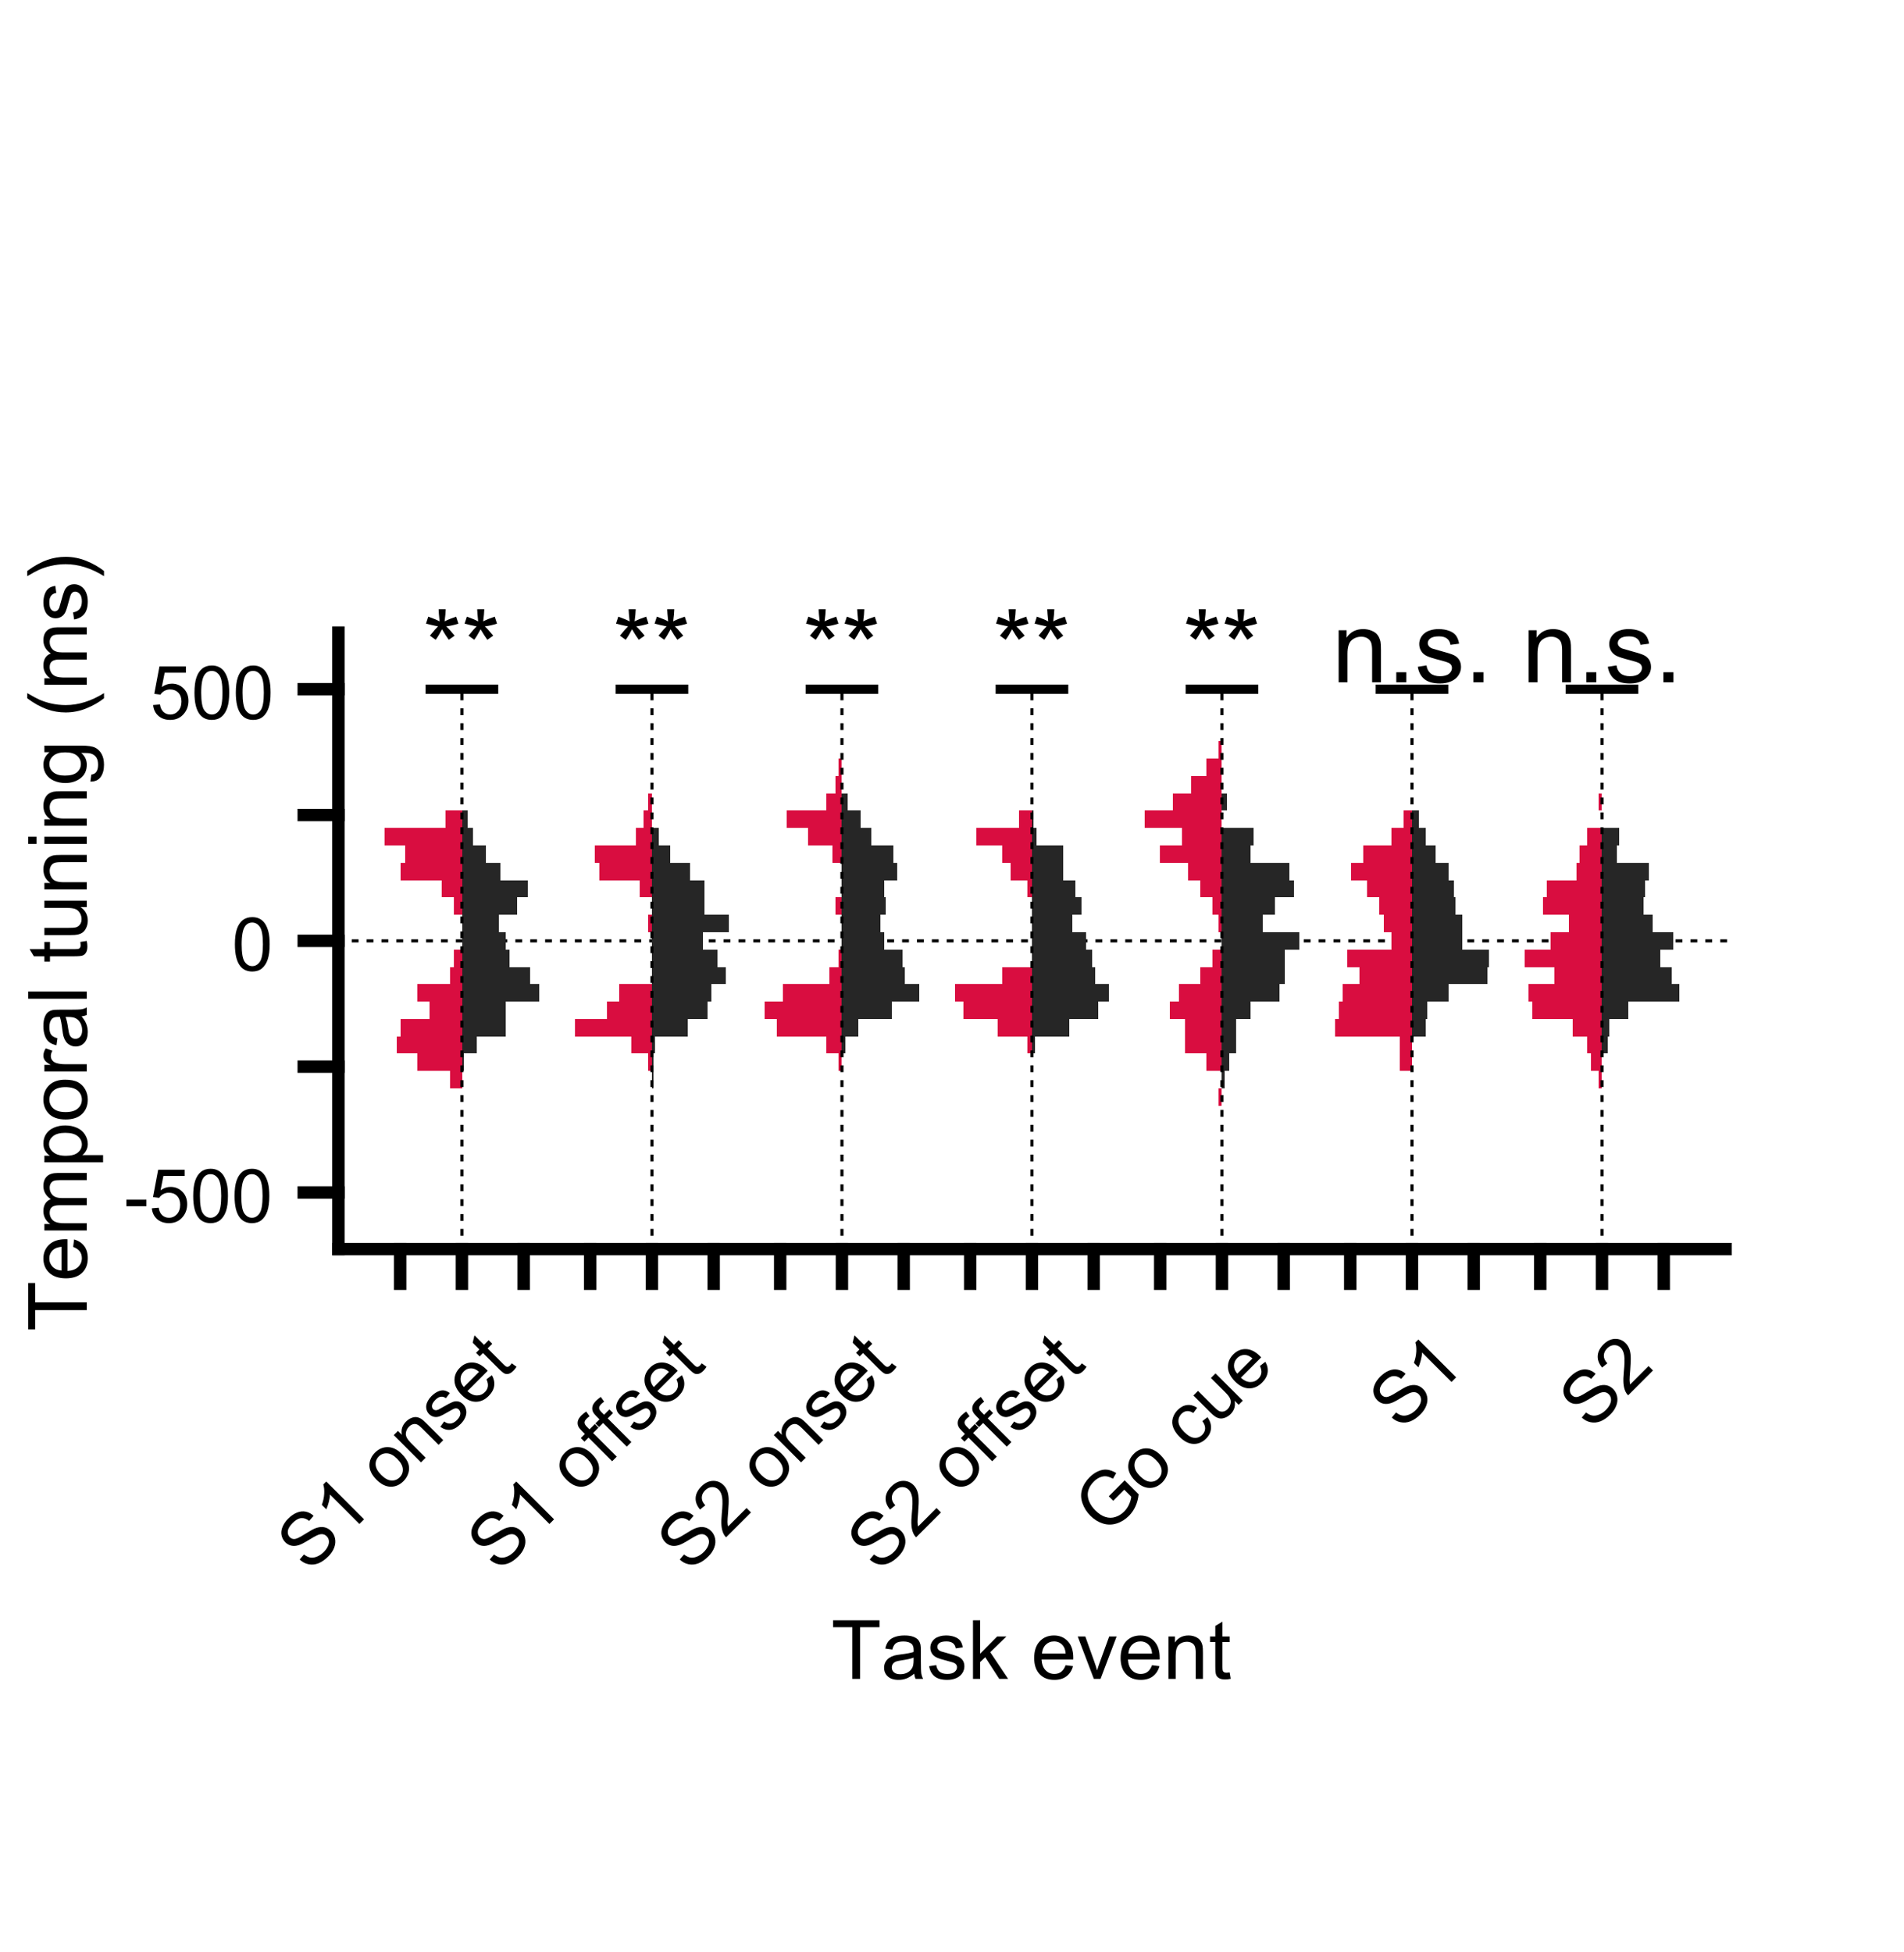 <?xml version="1.0"?>
<!DOCTYPE svg PUBLIC '-//W3C//DTD SVG 1.0//EN'
          'http://www.w3.org/TR/2001/REC-SVG-20010904/DTD/svg10.dtd'>
<svg xmlns:xlink="http://www.w3.org/1999/xlink" style="fill-opacity:1; color-rendering:auto; color-interpolation:auto; text-rendering:auto; stroke:black; stroke-linecap:square; stroke-miterlimit:10; shape-rendering:auto; stroke-opacity:1; fill:black; stroke-dasharray:none; font-weight:normal; stroke-width:1; font-family:'Dialog'; font-style:normal; stroke-linejoin:miter; font-size:12px; stroke-dashoffset:0; image-rendering:auto;" width="512" height="525" xmlns="http://www.w3.org/2000/svg"
><rect width="100%" height="100%" fill="#808080" stroke="none"/><!--Generated by the Batik Graphics2D SVG Generator--><defs id="genericDefs"
  /><g
  ><defs id="defs1"
    ><clipPath clipPathUnits="userSpaceOnUse" id="clipPath1"
      ><path d="M0 0 L512 0 L512 525 L0 525 L0 0 Z"
      /></clipPath
    ></defs
    ><g style="fill:white; stroke:white;"
    ><rect x="0" y="0" width="512" style="clip-path:url(#clipPath1); stroke:none;" height="525"
    /></g
    ><g style="fill:white; text-rendering:optimizeSpeed; color-rendering:optimizeSpeed; image-rendering:optimizeSpeed; shape-rendering:crispEdges; stroke:white; color-interpolation:sRGB;"
    ><rect x="0" width="512" height="525" y="0" style="stroke:none;"
    /></g
    ><g style="stroke-linecap:butt; text-rendering:geometricPrecision; image-rendering:optimizeQuality; color-rendering:optimizeQuality; stroke-linejoin:bevel; stroke-dasharray:1,3; color-interpolation:linearRGB; stroke-width:0.833; stroke-miterlimit:1;"
    ><line y2="253" style="fill:none;" x1="91" x2="464" y1="253"
    /></g
    ><g style="fill:rgb(38,38,38); text-rendering:optimizeSpeed; color-rendering:optimizeSpeed; image-rendering:optimizeSpeed; shape-rendering:crispEdges; stroke:rgb(38,38,38); color-interpolation:sRGB;"
    ><path style="stroke:none;" d="M128.166 283.332 L128.166 278.666 L136.074 278.666 L136.074 273.999 L136.074 269.333 L144.97 269.333 L144.97 264.666 L142.499 264.666 L142.499 260 L137.062 260 L137.062 255.333 L136.074 255.333 L136.074 250.667 L134.097 250.667 L134.097 246 L139.039 246 L139.039 241.334 L142.005 241.334 L142.005 236.667 L134.591 236.667 L134.591 232.001 L130.637 232.001 L130.637 227.334 L127.178 227.334 L127.178 222.668 L125.695 222.668 L125.695 218.001 L124.212 218.001 L124.212 287.999 L124.707 287.999 L124.707 283.332 Z"
      /><path d="M115.472 273.999 L107.825 273.999 L107.825 278.666 L106.732 278.666 L106.732 283.332 L112.195 283.332 L112.195 287.999 L120.935 287.999 L120.935 292.665 L124.212 292.665 L124.212 255.333 L122.027 255.333 L122.027 260 L120.935 260 L120.935 264.666 L112.195 264.666 L112.195 269.333 L115.472 269.333 ZM119.842 222.668 L103.455 222.668 L103.455 227.334 L108.917 227.334 L108.917 232.001 L107.825 232.001 L107.825 236.667 L118.75 236.667 L118.75 241.334 L122.027 241.334 L122.027 246 L124.212 246 L124.212 218.001 L119.842 218.001 Z" style="fill:rgb(217,13,64); stroke:none;"
      /><path style="stroke:none;" d="M175.308 292.665 L175.75 292.665 L175.75 287.999 L175.75 283.332 L176.191 283.332 L176.191 278.666 L185.025 278.666 L185.025 273.999 L190.324 273.999 L190.324 269.333 L191.208 269.333 L191.208 264.666 L195.183 264.666 L195.183 260 L192.974 260 L192.974 255.333 L189 255.333 L189 250.667 L196.066 250.667 L196.066 246 L189.441 246 L189.441 241.334 L189.441 236.667 L185.466 236.667 L185.466 232.001 L180.166 232.001 L180.166 227.334 L177.075 227.334 L177.075 222.668 L175.308 222.668 Z"
      /><path d="M169.846 283.332 L174.216 283.332 L174.216 287.999 L175.308 287.999 L175.308 264.666 L166.568 264.666 L166.568 269.333 L163.291 269.333 L163.291 273.999 L154.55 273.999 L154.55 278.666 L169.846 278.666 ZM160.013 227.334 L160.013 232.001 L161.106 232.001 L161.106 236.667 L172.031 236.667 L172.031 241.334 L175.308 241.334 L175.308 213.335 L174.216 213.335 L174.216 218.001 L173.123 218.001 L173.123 222.668 L170.938 222.668 L170.938 227.334 ZM175.308 246 L174.216 246 L174.216 250.667 L175.308 250.667 Z" style="fill:rgb(217,13,64); stroke:none;"
      /><path style="stroke:none;" d="M227.393 278.666 L230.852 278.666 L230.852 273.999 L239.748 273.999 L239.748 269.333 L247.162 269.333 L247.162 264.666 L243.208 264.666 L243.208 260 L242.714 260 L242.714 255.333 L237.771 255.333 L237.771 250.667 L236.783 250.667 L236.783 246 L238.266 246 L238.266 241.334 L237.771 241.334 L237.771 236.667 L241.231 236.667 L241.231 232.001 L240.243 232.001 L240.243 227.334 L234.312 227.334 L234.312 222.668 L231.346 222.668 L231.346 218.001 L227.887 218.001 L227.887 213.335 L226.404 213.335 L226.404 283.332 L227.393 283.332 Z"
      /><path d="M205.646 269.333 L205.646 273.999 L208.968 273.999 L208.968 278.666 L222.253 278.666 L222.253 283.332 L225.574 283.332 L225.574 287.999 L226.404 287.999 L226.404 255.333 L225.574 255.333 L225.574 260 L223.083 260 L223.083 264.666 L210.628 264.666 L210.628 269.333 ZM211.459 222.668 L217.271 222.668 L217.271 227.334 L223.913 227.334 L223.913 232.001 L226.404 232.001 L226.404 204.002 L225.574 204.002 L225.574 208.668 L224.744 208.668 L224.744 213.335 L222.253 213.335 L222.253 218.001 L211.459 218.001 ZM224.744 241.334 L224.744 246 L226.404 246 L226.404 241.334 Z" style="fill:rgb(217,13,64); stroke:none;"
      /><path style="stroke:none;" d="M278.33 278.666 L287.464 278.666 L287.464 273.999 L295.352 273.999 L295.352 269.333 L298.258 269.333 L298.258 264.666 L294.521 264.666 L294.521 260 L293.691 260 L293.691 255.333 L292.03 255.333 L292.03 250.667 L288.294 250.667 L288.294 246 L290.785 246 L290.785 241.334 L289.124 241.334 L289.124 236.667 L285.803 236.667 L285.803 232.001 L285.803 227.334 L278.745 227.334 L278.745 222.668 L277.915 222.668 L277.915 218.001 L277.5 218.001 L277.5 283.332 L278.33 283.332 Z"
      /><path d="M256.742 264.666 L256.742 269.333 L259.049 269.333 L259.049 273.999 L268.274 273.999 L268.274 278.666 L276.347 278.666 L276.347 283.332 L277.5 283.332 L277.5 260 L269.428 260 L269.428 264.666 ZM274.04 222.668 L262.508 222.668 L262.508 227.334 L269.428 227.334 L269.428 232.001 L271.734 232.001 L271.734 236.667 L276.347 236.667 L276.347 241.334 L277.5 241.334 L277.5 218.001 L274.04 218.001 Z" style="fill:rgb(217,13,64); stroke:none;"
      /><path style="stroke:none;" d="M328.596 222.668 L328.596 292.665 L329.245 292.665 L329.245 287.999 L330.542 287.999 L330.542 283.332 L332.488 283.332 L332.488 278.666 L332.488 273.999 L336.38 273.999 L336.38 269.333 L344.164 269.333 L344.164 264.666 L345.462 264.666 L345.462 260 L345.462 255.333 L349.354 255.333 L349.354 250.667 L339.623 250.667 L339.623 246 L342.867 246 L342.867 241.334 L348.056 241.334 L348.056 236.667 L346.759 236.667 L346.759 232.001 L336.38 232.001 L336.38 227.334 L337.029 227.334 L337.029 222.668 ZM328.596 218.001 L329.893 218.001 L329.893 213.335 L328.596 213.335 Z"
      /><path d="M319.462 236.667 L322.784 236.667 L322.784 241.334 L326.105 241.334 L326.105 246 L327.766 246 L327.766 250.667 L328.596 250.667 L328.596 199.335 L327.766 199.335 L327.766 204.002 L324.444 204.002 L324.444 208.668 L320.293 208.668 L320.293 213.335 L315.311 213.335 L315.311 218.001 L307.838 218.001 L307.838 222.668 L317.802 222.668 L317.802 227.334 L311.99 227.334 L311.99 232.001 L319.462 232.001 ZM322.784 264.666 L316.972 264.666 L316.972 269.333 L314.481 269.333 L314.481 273.999 L318.632 273.999 L318.632 278.666 L318.632 283.332 L324.444 283.332 L324.444 287.999 L328.596 287.999 L328.596 255.333 L326.105 255.333 L326.105 260 L322.784 260 ZM328.596 297.332 L328.596 292.665 L327.766 292.665 L327.766 297.332 Z" style="fill:rgb(217,13,64); stroke:none;"
      /><path style="stroke:none;" d="M383.753 269.333 L389.619 269.333 L389.619 264.666 L399.998 264.666 L399.998 260 L400.45 260 L400.45 255.333 L393.229 255.333 L393.229 250.667 L393.229 246 L391.424 246 L391.424 241.334 L390.973 241.334 L390.973 236.667 L389.619 236.667 L389.619 232.001 L386.009 232.001 L386.009 227.334 L383.302 227.334 L383.302 222.668 L381.497 222.668 L381.497 218.001 L379.692 218.001 L379.692 278.666 L383.302 278.666 L383.302 273.999 L383.753 273.999 Z"
      /><path d="M362.212 255.333 L362.212 260 L365.489 260 L365.489 264.666 L361.119 264.666 L361.119 269.333 L360.027 269.333 L360.027 273.999 L358.934 273.999 L358.934 278.666 L376.414 278.666 L376.414 283.332 L376.414 287.999 L379.692 287.999 L379.692 218.001 L377.507 218.001 L377.507 222.668 L374.229 222.668 L374.229 227.334 L366.582 227.334 L366.582 232.001 L363.304 232.001 L363.304 236.667 L367.674 236.667 L367.674 241.334 L370.952 241.334 L370.952 246 L372.044 246 L372.044 250.667 L374.229 250.667 L374.229 255.333 Z" style="fill:rgb(217,13,64); stroke:none;"
      /><path style="stroke:none;" d="M432.813 273.999 L437.876 273.999 L437.876 269.333 L451.545 269.333 L451.545 264.666 L449.52 264.666 L449.52 260 L446.483 260 L446.483 255.333 L450.026 255.333 L450.026 250.667 L444.457 250.667 L444.457 246 L441.926 246 L441.926 241.334 L442.432 241.334 L442.432 236.667 L443.445 236.667 L443.445 232.001 L434.838 232.001 L434.838 227.334 L435.344 227.334 L435.344 222.668 L430.788 222.668 L430.788 283.332 L432.307 283.332 L432.307 278.666 L432.813 278.666 Z"
      /><path d="M410.03 260 L417.938 260 L417.938 264.666 L411.018 264.666 L411.018 269.333 L412.007 269.333 L412.007 273.999 L422.88 273.999 L422.88 278.666 L426.834 278.666 L426.834 283.332 L427.822 283.332 L427.822 287.999 L429.799 287.999 L429.799 292.665 L430.788 292.665 L430.788 222.668 L426.834 222.668 L426.834 227.334 L424.857 227.334 L424.857 232.001 L423.868 232.001 L423.868 236.667 L415.961 236.667 L415.961 241.334 L414.972 241.334 L414.972 246 L421.892 246 L421.892 250.667 L416.949 250.667 L416.949 255.333 L410.03 255.333 ZM429.799 213.335 L429.799 218.001 L430.788 218.001 L430.788 213.335 ZM115.472 273.999 L107.825 273.999 L107.825 278.666 L106.732 278.666 L106.732 283.332 L112.195 283.332 L112.195 287.999 L120.935 287.999 L120.935 292.665 L124.212 292.665 L124.212 255.333 L122.027 255.333 L122.027 260 L120.935 260 L120.935 264.666 L112.195 264.666 L112.195 269.333 L115.472 269.333 ZM169.846 283.332 L174.216 283.332 L174.216 287.999 L175.308 287.999 L175.308 264.666 L166.568 264.666 L166.568 269.333 L163.291 269.333 L163.291 273.999 L154.55 273.999 L154.55 278.666 L169.846 278.666 ZM205.646 269.333 L205.646 273.999 L208.968 273.999 L208.968 278.666 L222.253 278.666 L222.253 283.332 L225.574 283.332 L225.574 287.999 L226.404 287.999 L226.404 255.333 L225.574 255.333 L225.574 260 L223.083 260 L223.083 264.666 L210.628 264.666 L210.628 269.333 ZM256.742 264.666 L256.742 269.333 L259.049 269.333 L259.049 273.999 L268.274 273.999 L268.274 278.666 L276.347 278.666 L276.347 283.332 L277.5 283.332 L277.5 260 L269.428 260 L269.428 264.666 ZM314.481 273.999 L318.632 273.999 L318.632 278.666 L318.632 283.332 L324.444 283.332 L324.444 287.999 L328.596 287.999 L328.596 255.333 L326.105 255.333 L326.105 260 L323.614 260 L323.614 264.666 L316.972 264.666 L316.972 269.333 L314.481 269.333 ZM328.596 292.665 L327.766 292.665 L327.766 297.332 L328.596 297.332 Z" style="fill:rgb(217,13,64); stroke:none;"
    /></g
    ><g style="stroke-linecap:butt; text-rendering:geometricPrecision; image-rendering:optimizeQuality; color-rendering:optimizeQuality; stroke-linejoin:bevel; stroke-dasharray:1,3; color-interpolation:linearRGB; stroke-width:0.833; stroke-miterlimit:1;"
    ><line y2="185.336" style="fill:none;" x1="124.212" x2="124.212" y1="335.889"
    /></g
    ><g style="stroke-linecap:butt; text-rendering:geometricPrecision; color-rendering:optimizeQuality; image-rendering:optimizeQuality; stroke-linejoin:round; color-interpolation:linearRGB; stroke-width:2.5;"
    ><line y2="185.336" style="fill:none;" x1="115.696" x2="132.728" y1="185.336"
    /></g
    ><g transform="translate(124.212,189.48)" style="font-size:26.667px; text-rendering:geometricPrecision; color-rendering:optimizeQuality; image-rendering:optimizeQuality; font-family:'SansSerif'; color-interpolation:linearRGB;"
    ><path style="stroke:none;" d="M-9.656 -21.781 L-9.047 -23.656 Q-6.953 -22.922 -6 -22.375 Q-6.25 -24.766 -6.266 -25.656 L-4.359 -25.656 Q-4.391 -24.359 -4.656 -22.391 Q-3.297 -23.078 -1.547 -23.656 L-0.938 -21.781 Q-2.609 -21.234 -4.219 -21.047 Q-3.422 -20.344 -1.953 -18.547 L-3.531 -17.438 Q-4.297 -18.469 -5.344 -20.266 Q-6.328 -18.406 -7.062 -17.438 L-8.609 -18.547 Q-7.078 -20.438 -6.422 -21.047 Q-8.125 -21.375 -9.656 -21.781 ZM0.717 -21.781 L1.327 -23.656 Q3.42 -22.922 4.374 -22.375 Q4.124 -24.766 4.108 -25.656 L6.014 -25.656 Q5.983 -24.359 5.717 -22.391 Q7.077 -23.078 8.827 -23.656 L9.436 -21.781 Q7.764 -21.234 6.155 -21.047 Q6.952 -20.344 8.42 -18.547 L6.842 -17.438 Q6.077 -18.469 5.03 -20.266 Q4.045 -18.406 3.311 -17.438 L1.764 -18.547 Q3.295 -20.438 3.952 -21.047 Q2.249 -21.375 0.717 -21.781 Z"
    /></g
    ><g style="stroke-linecap:butt; text-rendering:geometricPrecision; image-rendering:optimizeQuality; color-rendering:optimizeQuality; stroke-linejoin:bevel; stroke-dasharray:1,3; color-interpolation:linearRGB; stroke-width:0.833; stroke-miterlimit:1;"
    ><line y2="185.336" style="fill:none;" x1="175.308" x2="175.308" y1="335.889"
    /></g
    ><g style="stroke-linecap:butt; text-rendering:geometricPrecision; color-rendering:optimizeQuality; image-rendering:optimizeQuality; stroke-linejoin:round; color-interpolation:linearRGB; stroke-width:2.5;"
    ><line y2="185.336" style="fill:none;" x1="166.792" x2="183.824" y1="185.336"
    /></g
    ><g transform="translate(175.308,189.48)" style="font-size:26.667px; text-rendering:geometricPrecision; color-rendering:optimizeQuality; image-rendering:optimizeQuality; font-family:'SansSerif'; color-interpolation:linearRGB;"
    ><path style="stroke:none;" d="M-9.656 -21.781 L-9.047 -23.656 Q-6.953 -22.922 -6 -22.375 Q-6.25 -24.766 -6.266 -25.656 L-4.359 -25.656 Q-4.391 -24.359 -4.656 -22.391 Q-3.297 -23.078 -1.547 -23.656 L-0.938 -21.781 Q-2.609 -21.234 -4.219 -21.047 Q-3.422 -20.344 -1.953 -18.547 L-3.531 -17.438 Q-4.297 -18.469 -5.344 -20.266 Q-6.328 -18.406 -7.062 -17.438 L-8.609 -18.547 Q-7.078 -20.438 -6.422 -21.047 Q-8.125 -21.375 -9.656 -21.781 ZM0.717 -21.781 L1.327 -23.656 Q3.42 -22.922 4.374 -22.375 Q4.124 -24.766 4.108 -25.656 L6.014 -25.656 Q5.983 -24.359 5.717 -22.391 Q7.077 -23.078 8.827 -23.656 L9.436 -21.781 Q7.764 -21.234 6.155 -21.047 Q6.952 -20.344 8.42 -18.547 L6.842 -17.438 Q6.077 -18.469 5.03 -20.266 Q4.045 -18.406 3.311 -17.438 L1.764 -18.547 Q3.295 -20.438 3.952 -21.047 Q2.249 -21.375 0.717 -21.781 Z"
    /></g
    ><g style="stroke-linecap:butt; text-rendering:geometricPrecision; image-rendering:optimizeQuality; color-rendering:optimizeQuality; stroke-linejoin:bevel; stroke-dasharray:1,3; color-interpolation:linearRGB; stroke-width:0.833; stroke-miterlimit:1;"
    ><line y2="185.336" style="fill:none;" x1="226.404" x2="226.404" y1="335.889"
    /></g
    ><g style="stroke-linecap:butt; text-rendering:geometricPrecision; color-rendering:optimizeQuality; image-rendering:optimizeQuality; stroke-linejoin:round; color-interpolation:linearRGB; stroke-width:2.5;"
    ><line y2="185.336" style="fill:none;" x1="217.888" x2="234.92" y1="185.336"
    /></g
    ><g transform="translate(226.404,189.48)" style="font-size:26.667px; text-rendering:geometricPrecision; color-rendering:optimizeQuality; image-rendering:optimizeQuality; font-family:'SansSerif'; color-interpolation:linearRGB;"
    ><path style="stroke:none;" d="M-9.656 -21.781 L-9.047 -23.656 Q-6.953 -22.922 -6 -22.375 Q-6.25 -24.766 -6.266 -25.656 L-4.359 -25.656 Q-4.391 -24.359 -4.656 -22.391 Q-3.297 -23.078 -1.547 -23.656 L-0.938 -21.781 Q-2.609 -21.234 -4.219 -21.047 Q-3.422 -20.344 -1.953 -18.547 L-3.531 -17.438 Q-4.297 -18.469 -5.344 -20.266 Q-6.328 -18.406 -7.062 -17.438 L-8.609 -18.547 Q-7.078 -20.438 -6.422 -21.047 Q-8.125 -21.375 -9.656 -21.781 ZM0.717 -21.781 L1.327 -23.656 Q3.42 -22.922 4.374 -22.375 Q4.124 -24.766 4.108 -25.656 L6.014 -25.656 Q5.983 -24.359 5.717 -22.391 Q7.077 -23.078 8.827 -23.656 L9.436 -21.781 Q7.764 -21.234 6.155 -21.047 Q6.952 -20.344 8.42 -18.547 L6.842 -17.438 Q6.077 -18.469 5.03 -20.266 Q4.045 -18.406 3.311 -17.438 L1.764 -18.547 Q3.295 -20.438 3.952 -21.047 Q2.249 -21.375 0.717 -21.781 Z"
    /></g
    ><g style="stroke-linecap:butt; text-rendering:geometricPrecision; image-rendering:optimizeQuality; color-rendering:optimizeQuality; stroke-linejoin:bevel; stroke-dasharray:1,3; color-interpolation:linearRGB; stroke-width:0.833; stroke-miterlimit:1;"
    ><line y2="185.336" style="fill:none;" x1="277.5" x2="277.5" y1="335.889"
    /></g
    ><g style="stroke-linecap:butt; text-rendering:geometricPrecision; color-rendering:optimizeQuality; image-rendering:optimizeQuality; stroke-linejoin:round; color-interpolation:linearRGB; stroke-width:2.5;"
    ><line y2="185.336" style="fill:none;" x1="268.984" x2="286.016" y1="185.336"
    /></g
    ><g transform="translate(277.5,189.48)" style="font-size:26.667px; text-rendering:geometricPrecision; color-rendering:optimizeQuality; image-rendering:optimizeQuality; font-family:'SansSerif'; color-interpolation:linearRGB;"
    ><path style="stroke:none;" d="M-9.656 -21.781 L-9.047 -23.656 Q-6.953 -22.922 -6 -22.375 Q-6.25 -24.766 -6.266 -25.656 L-4.359 -25.656 Q-4.391 -24.359 -4.656 -22.391 Q-3.297 -23.078 -1.547 -23.656 L-0.938 -21.781 Q-2.609 -21.234 -4.219 -21.047 Q-3.422 -20.344 -1.953 -18.547 L-3.531 -17.438 Q-4.297 -18.469 -5.344 -20.266 Q-6.328 -18.406 -7.062 -17.438 L-8.609 -18.547 Q-7.078 -20.438 -6.422 -21.047 Q-8.125 -21.375 -9.656 -21.781 ZM0.717 -21.781 L1.327 -23.656 Q3.42 -22.922 4.374 -22.375 Q4.124 -24.766 4.108 -25.656 L6.014 -25.656 Q5.983 -24.359 5.717 -22.391 Q7.077 -23.078 8.827 -23.656 L9.436 -21.781 Q7.764 -21.234 6.155 -21.047 Q6.952 -20.344 8.42 -18.547 L6.842 -17.438 Q6.077 -18.469 5.03 -20.266 Q4.045 -18.406 3.311 -17.438 L1.764 -18.547 Q3.295 -20.438 3.952 -21.047 Q2.249 -21.375 0.717 -21.781 Z"
    /></g
    ><g style="stroke-linecap:butt; text-rendering:geometricPrecision; image-rendering:optimizeQuality; color-rendering:optimizeQuality; stroke-linejoin:bevel; stroke-dasharray:1,3; color-interpolation:linearRGB; stroke-width:0.833; stroke-miterlimit:1;"
    ><line y2="185.336" style="fill:none;" x1="328.596" x2="328.596" y1="335.889"
    /></g
    ><g style="stroke-linecap:butt; text-rendering:geometricPrecision; color-rendering:optimizeQuality; image-rendering:optimizeQuality; stroke-linejoin:round; color-interpolation:linearRGB; stroke-width:2.5;"
    ><line y2="185.336" style="fill:none;" x1="320.08" x2="337.112" y1="185.336"
    /></g
    ><g transform="translate(328.596,189.48)" style="font-size:26.667px; text-rendering:geometricPrecision; color-rendering:optimizeQuality; image-rendering:optimizeQuality; font-family:'SansSerif'; color-interpolation:linearRGB;"
    ><path style="stroke:none;" d="M-9.656 -21.781 L-9.047 -23.656 Q-6.953 -22.922 -6 -22.375 Q-6.25 -24.766 -6.266 -25.656 L-4.359 -25.656 Q-4.391 -24.359 -4.656 -22.391 Q-3.297 -23.078 -1.547 -23.656 L-0.938 -21.781 Q-2.609 -21.234 -4.219 -21.047 Q-3.422 -20.344 -1.953 -18.547 L-3.531 -17.438 Q-4.297 -18.469 -5.344 -20.266 Q-6.328 -18.406 -7.062 -17.438 L-8.609 -18.547 Q-7.078 -20.438 -6.422 -21.047 Q-8.125 -21.375 -9.656 -21.781 ZM0.717 -21.781 L1.327 -23.656 Q3.42 -22.922 4.374 -22.375 Q4.124 -24.766 4.108 -25.656 L6.014 -25.656 Q5.983 -24.359 5.717 -22.391 Q7.077 -23.078 8.827 -23.656 L9.436 -21.781 Q7.764 -21.234 6.155 -21.047 Q6.952 -20.344 8.42 -18.547 L6.842 -17.438 Q6.077 -18.469 5.03 -20.266 Q4.045 -18.406 3.311 -17.438 L1.764 -18.547 Q3.295 -20.438 3.952 -21.047 Q2.249 -21.375 0.717 -21.781 Z"
    /></g
    ><g style="stroke-linecap:butt; text-rendering:geometricPrecision; image-rendering:optimizeQuality; color-rendering:optimizeQuality; stroke-linejoin:bevel; stroke-dasharray:1,3; color-interpolation:linearRGB; stroke-width:0.833; stroke-miterlimit:1;"
    ><line y2="185.336" style="fill:none;" x1="379.692" x2="379.692" y1="335.889"
    /></g
    ><g style="stroke-linecap:butt; text-rendering:geometricPrecision; color-rendering:optimizeQuality; image-rendering:optimizeQuality; stroke-linejoin:round; color-interpolation:linearRGB; stroke-width:2.5;"
    ><line y2="185.336" style="fill:none;" x1="371.176" x2="388.208" y1="185.336"
    /></g
    ><g transform="translate(379.692,189.48)" style="font-size:26.667px; text-rendering:geometricPrecision; color-rendering:optimizeQuality; image-rendering:optimizeQuality; font-family:'SansSerif'; color-interpolation:linearRGB;"
    ><path style="stroke:none;" d="M-19.719 -6 L-19.719 -20 L-17.578 -20 L-17.578 -18.016 Q-16.047 -20.312 -13.125 -20.312 Q-11.859 -20.312 -10.797 -19.859 Q-9.734 -19.406 -9.211 -18.672 Q-8.688 -17.938 -8.469 -16.922 Q-8.344 -16.25 -8.344 -14.609 L-8.344 -6 L-10.719 -6 L-10.719 -14.516 Q-10.719 -15.969 -10.992 -16.688 Q-11.266 -17.406 -11.977 -17.836 Q-12.688 -18.266 -13.625 -18.266 Q-15.141 -18.266 -16.242 -17.305 Q-17.344 -16.344 -17.344 -13.641 L-17.344 -6 L-19.719 -6 ZM-4.222 -6 L-4.222 -8.703 L-1.519 -8.703 L-1.519 -6 L-4.222 -6 ZM1.559 -10.172 L3.903 -10.547 Q4.106 -9.141 5.012 -8.391 Q5.918 -7.641 7.528 -7.641 Q9.168 -7.641 9.957 -8.305 Q10.746 -8.969 10.746 -9.859 Q10.746 -10.672 10.059 -11.125 Q9.559 -11.438 7.622 -11.938 Q5.012 -12.594 4.004 -13.07 Q2.997 -13.547 2.473 -14.398 Q1.95 -15.25 1.95 -16.281 Q1.95 -17.219 2.379 -18.016 Q2.809 -18.812 3.559 -19.344 Q4.106 -19.75 5.059 -20.031 Q6.012 -20.312 7.106 -20.312 Q8.762 -20.312 10.004 -19.844 Q11.246 -19.375 11.84 -18.562 Q12.434 -17.75 12.668 -16.391 L10.34 -16.078 Q10.184 -17.156 9.426 -17.758 Q8.668 -18.359 7.278 -18.359 Q5.653 -18.359 4.95 -17.82 Q4.247 -17.281 4.247 -16.562 Q4.247 -16.094 4.543 -15.734 Q4.825 -15.344 5.45 -15.094 Q5.809 -14.969 7.543 -14.484 Q10.059 -13.812 11.059 -13.391 Q12.059 -12.969 12.621 -12.148 Q13.184 -11.328 13.184 -10.109 Q13.184 -8.922 12.496 -7.875 Q11.809 -6.828 10.504 -6.258 Q9.2 -5.688 7.543 -5.688 Q4.825 -5.688 3.387 -6.82 Q1.95 -7.953 1.559 -10.172 ZM16.512 -6 L16.512 -8.703 L19.215 -8.703 L19.215 -6 L16.512 -6 Z"
    /></g
    ><g style="stroke-linecap:butt; text-rendering:geometricPrecision; image-rendering:optimizeQuality; color-rendering:optimizeQuality; stroke-linejoin:bevel; stroke-dasharray:1,3; color-interpolation:linearRGB; stroke-width:0.833; stroke-miterlimit:1;"
    ><line y2="185.336" style="fill:none;" x1="430.788" x2="430.788" y1="335.889"
    /></g
    ><g style="stroke-linecap:butt; text-rendering:geometricPrecision; color-rendering:optimizeQuality; image-rendering:optimizeQuality; stroke-linejoin:round; color-interpolation:linearRGB; stroke-width:2.5;"
    ><line y2="185.336" style="fill:none;" x1="422.272" x2="439.304" y1="185.336"
    /></g
    ><g transform="translate(430.788,189.48)" style="font-size:26.667px; text-rendering:geometricPrecision; color-rendering:optimizeQuality; image-rendering:optimizeQuality; font-family:'SansSerif'; color-interpolation:linearRGB;"
    ><path style="stroke:none;" d="M-19.719 -6 L-19.719 -20 L-17.578 -20 L-17.578 -18.016 Q-16.047 -20.312 -13.125 -20.312 Q-11.859 -20.312 -10.797 -19.859 Q-9.734 -19.406 -9.211 -18.672 Q-8.688 -17.938 -8.469 -16.922 Q-8.344 -16.25 -8.344 -14.609 L-8.344 -6 L-10.719 -6 L-10.719 -14.516 Q-10.719 -15.969 -10.992 -16.688 Q-11.266 -17.406 -11.977 -17.836 Q-12.688 -18.266 -13.625 -18.266 Q-15.141 -18.266 -16.242 -17.305 Q-17.344 -16.344 -17.344 -13.641 L-17.344 -6 L-19.719 -6 ZM-4.222 -6 L-4.222 -8.703 L-1.519 -8.703 L-1.519 -6 L-4.222 -6 ZM1.559 -10.172 L3.903 -10.547 Q4.106 -9.141 5.012 -8.391 Q5.918 -7.641 7.528 -7.641 Q9.168 -7.641 9.957 -8.305 Q10.746 -8.969 10.746 -9.859 Q10.746 -10.672 10.059 -11.125 Q9.559 -11.438 7.622 -11.938 Q5.012 -12.594 4.004 -13.07 Q2.997 -13.547 2.473 -14.398 Q1.95 -15.25 1.95 -16.281 Q1.95 -17.219 2.379 -18.016 Q2.809 -18.812 3.559 -19.344 Q4.106 -19.75 5.059 -20.031 Q6.012 -20.312 7.106 -20.312 Q8.762 -20.312 10.004 -19.844 Q11.246 -19.375 11.84 -18.562 Q12.434 -17.75 12.668 -16.391 L10.34 -16.078 Q10.184 -17.156 9.426 -17.758 Q8.668 -18.359 7.278 -18.359 Q5.653 -18.359 4.95 -17.82 Q4.247 -17.281 4.247 -16.562 Q4.247 -16.094 4.543 -15.734 Q4.825 -15.344 5.45 -15.094 Q5.809 -14.969 7.543 -14.484 Q10.059 -13.812 11.059 -13.391 Q12.059 -12.969 12.621 -12.148 Q13.184 -11.328 13.184 -10.109 Q13.184 -8.922 12.496 -7.875 Q11.809 -6.828 10.504 -6.258 Q9.2 -5.688 7.543 -5.688 Q4.825 -5.688 3.387 -6.82 Q1.95 -7.953 1.559 -10.172 ZM16.512 -6 L16.512 -8.703 L19.215 -8.703 L19.215 -6 L16.512 -6 Z"
    /></g
    ><g style="text-rendering:geometricPrecision; stroke-width:3.333; color-interpolation:linearRGB; color-rendering:optimizeQuality; image-rendering:optimizeQuality; stroke-linejoin:round;"
    ><line y2="335.889" style="fill:none;" x1="91" x2="464" y1="335.889"
      /><line y2="345.214" style="fill:none;" x1="107.606" x2="107.606" y1="335.889"
      /><line y2="345.214" style="fill:none;" x1="124.212" x2="124.212" y1="335.889"
      /><line y2="345.214" style="fill:none;" x1="140.819" x2="140.819" y1="335.889"
      /><line y2="345.214" style="fill:none;" x1="158.702" x2="158.702" y1="335.889"
      /><line y2="345.214" style="fill:none;" x1="175.308" x2="175.308" y1="335.889"
      /><line y2="345.214" style="fill:none;" x1="191.914" x2="191.914" y1="335.889"
      /><line y2="345.214" style="fill:none;" x1="209.798" x2="209.798" y1="335.889"
      /><line y2="345.214" style="fill:none;" x1="226.404" x2="226.404" y1="335.889"
      /><line y2="345.214" style="fill:none;" x1="243.01" x2="243.01" y1="335.889"
      /><line y2="345.214" style="fill:none;" x1="260.894" x2="260.894" y1="335.889"
      /><line y2="345.214" style="fill:none;" x1="277.5" x2="277.5" y1="335.889"
      /><line y2="345.214" style="fill:none;" x1="294.106" x2="294.106" y1="335.889"
      /><line y2="345.214" style="fill:none;" x1="311.99" x2="311.99" y1="335.889"
      /><line y2="345.214" style="fill:none;" x1="328.596" x2="328.596" y1="335.889"
      /><line y2="345.214" style="fill:none;" x1="345.202" x2="345.202" y1="335.889"
      /><line y2="345.214" style="fill:none;" x1="363.086" x2="363.086" y1="335.889"
      /><line y2="345.214" style="fill:none;" x1="379.692" x2="379.692" y1="335.889"
      /><line y2="345.214" style="fill:none;" x1="396.298" x2="396.298" y1="335.889"
      /><line y2="345.214" style="fill:none;" x1="414.182" x2="414.182" y1="335.889"
      /><line y2="345.214" style="fill:none;" x1="430.788" x2="430.788" y1="335.889"
      /><line y2="345.214" style="fill:none;" x1="447.394" x2="447.394" y1="335.889"
    /></g
    ><g transform="translate(124.212,352.547) rotate(-45)" style="font-size:20px; text-rendering:geometricPrecision; color-rendering:optimizeQuality; image-rendering:optimizeQuality; font-family:'SansSerif'; color-interpolation:linearRGB;"
    ><path style="stroke:none;" d="M-78.094 16.406 L-76.312 16.25 Q-76.188 17.312 -75.727 18 Q-75.266 18.688 -74.289 19.117 Q-73.312 19.547 -72.078 19.547 Q-71 19.547 -70.172 19.227 Q-69.344 18.906 -68.938 18.344 Q-68.531 17.781 -68.531 17.109 Q-68.531 16.438 -68.922 15.938 Q-69.312 15.438 -70.203 15.094 Q-70.781 14.859 -72.758 14.391 Q-74.734 13.922 -75.516 13.5 Q-76.547 12.969 -77.047 12.172 Q-77.547 11.375 -77.547 10.391 Q-77.547 9.297 -76.938 8.359 Q-76.328 7.422 -75.141 6.93 Q-73.953 6.438 -72.516 6.438 Q-70.922 6.438 -69.703 6.953 Q-68.484 7.469 -67.836 8.461 Q-67.188 9.453 -67.141 10.719 L-68.953 10.859 Q-69.094 9.5 -69.938 8.805 Q-70.781 8.109 -72.438 8.109 Q-74.156 8.109 -74.945 8.742 Q-75.734 9.375 -75.734 10.25 Q-75.734 11.031 -75.172 11.531 Q-74.625 12.031 -72.312 12.547 Q-70 13.062 -69.141 13.453 Q-67.891 14.031 -67.297 14.914 Q-66.703 15.797 -66.703 16.953 Q-66.703 18.094 -67.359 19.109 Q-68.016 20.125 -69.242 20.688 Q-70.469 21.25 -72 21.25 Q-73.938 21.25 -75.25 20.68 Q-76.562 20.109 -77.312 18.969 Q-78.062 17.828 -78.094 16.406 ZM-58.207 21 L-59.973 21 L-59.973 9.797 Q-60.598 10.406 -61.629 11.008 Q-62.66 11.609 -63.488 11.922 L-63.488 10.219 Q-62.004 9.531 -60.902 8.539 Q-59.801 7.547 -59.348 6.625 L-58.207 6.625 L-58.207 21 ZM-48.309 15.812 Q-48.309 12.938 -46.715 11.547 Q-45.371 10.391 -43.449 10.391 Q-41.309 10.391 -39.957 11.797 Q-38.605 13.203 -38.605 15.672 Q-38.605 17.672 -39.199 18.82 Q-39.793 19.969 -40.941 20.602 Q-42.09 21.234 -43.449 21.234 Q-45.637 21.234 -46.973 19.836 Q-48.309 18.438 -48.309 15.812 ZM-46.512 15.812 Q-46.512 17.812 -45.645 18.797 Q-44.777 19.781 -43.449 19.781 Q-42.137 19.781 -41.27 18.789 Q-40.402 17.797 -40.402 15.75 Q-40.402 13.828 -41.277 12.836 Q-42.152 11.844 -43.449 11.844 Q-44.777 11.844 -45.645 12.836 Q-46.512 13.828 -46.512 15.812 ZM-36.545 21 L-36.545 10.625 L-34.951 10.625 L-34.951 12.109 Q-33.81 10.391 -31.654 10.391 Q-30.717 10.391 -29.928 10.727 Q-29.139 11.062 -28.748 11.609 Q-28.357 12.156 -28.201 12.906 Q-28.107 13.406 -28.107 14.625 L-28.107 21 L-29.873 21 L-29.873 14.688 Q-29.873 13.609 -30.076 13.078 Q-30.279 12.547 -30.803 12.234 Q-31.326 11.922 -32.029 11.922 Q-33.154 11.922 -33.967 12.633 Q-34.779 13.344 -34.779 15.328 L-34.779 21 L-36.545 21 ZM-26.125 17.906 L-24.375 17.625 Q-24.234 18.672 -23.562 19.227 Q-22.891 19.781 -21.688 19.781 Q-20.484 19.781 -19.898 19.289 Q-19.312 18.797 -19.312 18.141 Q-19.312 17.547 -19.828 17.203 Q-20.188 16.969 -21.625 16.609 Q-23.562 16.109 -24.305 15.758 Q-25.047 15.406 -25.438 14.773 Q-25.828 14.141 -25.828 13.375 Q-25.828 12.688 -25.508 12.094 Q-25.188 11.5 -24.641 11.109 Q-24.234 10.812 -23.523 10.602 Q-22.812 10.391 -22 10.391 Q-20.781 10.391 -19.859 10.742 Q-18.938 11.094 -18.5 11.695 Q-18.062 12.297 -17.891 13.297 L-19.609 13.531 Q-19.734 12.734 -20.297 12.289 Q-20.859 11.844 -21.875 11.844 Q-23.094 11.844 -23.609 12.242 Q-24.125 12.641 -24.125 13.172 Q-24.125 13.516 -23.906 13.797 Q-23.703 14.078 -23.234 14.266 Q-22.969 14.359 -21.688 14.703 Q-19.812 15.203 -19.078 15.523 Q-18.344 15.844 -17.922 16.445 Q-17.5 17.047 -17.5 17.953 Q-17.5 18.828 -18.016 19.609 Q-18.531 20.391 -19.5 20.812 Q-20.469 21.234 -21.688 21.234 Q-23.703 21.234 -24.766 20.391 Q-25.828 19.547 -26.125 17.906 ZM-8.312 17.656 L-6.5 17.891 Q-6.922 19.469 -8.086 20.352 Q-9.25 21.234 -11.062 21.234 Q-13.328 21.234 -14.664 19.836 Q-16 18.438 -16 15.906 Q-16 13.281 -14.656 11.836 Q-13.312 10.391 -11.156 10.391 Q-9.078 10.391 -7.758 11.805 Q-6.438 13.219 -6.438 15.797 Q-6.438 15.953 -6.453 16.266 L-14.188 16.266 Q-14.094 17.969 -13.219 18.875 Q-12.344 19.781 -11.047 19.781 Q-10.078 19.781 -9.398 19.273 Q-8.719 18.766 -8.312 17.656 ZM-14.094 14.812 L-8.297 14.812 Q-8.406 13.516 -8.953 12.859 Q-9.797 11.844 -11.141 11.844 Q-12.344 11.844 -13.172 12.648 Q-14 13.453 -14.094 14.812 ZM-0.455 19.422 L-0.205 20.984 Q-0.94 21.141 -1.533 21.141 Q-2.486 21.141 -3.01 20.836 Q-3.533 20.531 -3.752 20.039 Q-3.971 19.547 -3.971 17.969 L-3.971 12 L-5.252 12 L-5.252 10.625 L-3.971 10.625 L-3.971 8.062 L-2.221 7 L-2.221 10.625 L-0.455 10.625 L-0.455 12 L-2.221 12 L-2.221 18.062 Q-2.221 18.812 -2.127 19.023 Q-2.033 19.234 -1.822 19.367 Q-1.611 19.5 -1.221 19.5 Q-0.94 19.5 -0.455 19.422 Z"
    /></g
    ><g transform="translate(175.308,352.547) rotate(-45)" style="font-size:20px; text-rendering:geometricPrecision; color-rendering:optimizeQuality; image-rendering:optimizeQuality; font-family:'SansSerif'; color-interpolation:linearRGB;"
    ><path style="stroke:none;" d="M-78.094 16.406 L-76.312 16.25 Q-76.188 17.312 -75.727 18 Q-75.266 18.688 -74.289 19.117 Q-73.312 19.547 -72.078 19.547 Q-71 19.547 -70.172 19.227 Q-69.344 18.906 -68.938 18.344 Q-68.531 17.781 -68.531 17.109 Q-68.531 16.438 -68.922 15.938 Q-69.312 15.438 -70.203 15.094 Q-70.781 14.859 -72.758 14.391 Q-74.734 13.922 -75.516 13.5 Q-76.547 12.969 -77.047 12.172 Q-77.547 11.375 -77.547 10.391 Q-77.547 9.297 -76.938 8.359 Q-76.328 7.422 -75.141 6.93 Q-73.953 6.438 -72.516 6.438 Q-70.922 6.438 -69.703 6.953 Q-68.484 7.469 -67.836 8.461 Q-67.188 9.453 -67.141 10.719 L-68.953 10.859 Q-69.094 9.5 -69.938 8.805 Q-70.781 8.109 -72.438 8.109 Q-74.156 8.109 -74.945 8.742 Q-75.734 9.375 -75.734 10.25 Q-75.734 11.031 -75.172 11.531 Q-74.625 12.031 -72.312 12.547 Q-70 13.062 -69.141 13.453 Q-67.891 14.031 -67.297 14.914 Q-66.703 15.797 -66.703 16.953 Q-66.703 18.094 -67.359 19.109 Q-68.016 20.125 -69.242 20.688 Q-70.469 21.25 -72 21.25 Q-73.938 21.25 -75.25 20.68 Q-76.562 20.109 -77.312 18.969 Q-78.062 17.828 -78.094 16.406 ZM-58.207 21 L-59.973 21 L-59.973 9.797 Q-60.598 10.406 -61.629 11.008 Q-62.66 11.609 -63.488 11.922 L-63.488 10.219 Q-62.004 9.531 -60.902 8.539 Q-59.801 7.547 -59.348 6.625 L-58.207 6.625 L-58.207 21 ZM-48.309 15.812 Q-48.309 12.938 -46.715 11.547 Q-45.371 10.391 -43.449 10.391 Q-41.309 10.391 -39.957 11.797 Q-38.605 13.203 -38.605 15.672 Q-38.605 17.672 -39.199 18.82 Q-39.793 19.969 -40.941 20.602 Q-42.09 21.234 -43.449 21.234 Q-45.637 21.234 -46.973 19.836 Q-48.309 18.438 -48.309 15.812 ZM-46.512 15.812 Q-46.512 17.812 -45.645 18.797 Q-44.777 19.781 -43.449 19.781 Q-42.137 19.781 -41.27 18.789 Q-40.402 17.797 -40.402 15.75 Q-40.402 13.828 -41.277 12.836 Q-42.152 11.844 -43.449 11.844 Q-44.777 11.844 -45.645 12.836 Q-46.512 13.828 -46.512 15.812 ZM-36.123 21 L-36.123 12 L-37.67 12 L-37.67 10.625 L-36.123 10.625 L-36.123 9.531 Q-36.123 8.484 -35.935 7.969 Q-35.685 7.281 -35.045 6.859 Q-34.404 6.438 -33.248 6.438 Q-32.498 6.438 -31.607 6.609 L-31.873 8.141 Q-32.42 8.047 -32.904 8.047 Q-33.701 8.047 -34.037 8.391 Q-34.373 8.734 -34.373 9.672 L-34.373 10.625 L-32.342 10.625 L-32.342 12 L-34.373 12 L-34.373 21 L-36.123 21 ZM-30.566 21 L-30.566 12 L-32.113 12 L-32.113 10.625 L-30.566 10.625 L-30.566 9.531 Q-30.566 8.484 -30.379 7.969 Q-30.129 7.281 -29.488 6.859 Q-28.848 6.438 -27.691 6.438 Q-26.941 6.438 -26.051 6.609 L-26.316 8.141 Q-26.863 8.047 -27.348 8.047 Q-28.145 8.047 -28.48 8.391 Q-28.816 8.734 -28.816 9.672 L-28.816 10.625 L-26.785 10.625 L-26.785 12 L-28.816 12 L-28.816 21 L-30.566 21 ZM-26.135 17.906 L-24.385 17.625 Q-24.244 18.672 -23.572 19.227 Q-22.9 19.781 -21.697 19.781 Q-20.494 19.781 -19.908 19.289 Q-19.322 18.797 -19.322 18.141 Q-19.322 17.547 -19.838 17.203 Q-20.197 16.969 -21.635 16.609 Q-23.572 16.109 -24.314 15.758 Q-25.057 15.406 -25.447 14.773 Q-25.838 14.141 -25.838 13.375 Q-25.838 12.688 -25.518 12.094 Q-25.197 11.5 -24.65 11.109 Q-24.244 10.812 -23.533 10.602 Q-22.822 10.391 -22.01 10.391 Q-20.791 10.391 -19.869 10.742 Q-18.947 11.094 -18.51 11.695 Q-18.072 12.297 -17.9 13.297 L-19.619 13.531 Q-19.744 12.734 -20.307 12.289 Q-20.869 11.844 -21.885 11.844 Q-23.104 11.844 -23.619 12.242 Q-24.135 12.641 -24.135 13.172 Q-24.135 13.516 -23.916 13.797 Q-23.713 14.078 -23.244 14.266 Q-22.979 14.359 -21.697 14.703 Q-19.822 15.203 -19.088 15.523 Q-18.354 15.844 -17.932 16.445 Q-17.51 17.047 -17.51 17.953 Q-17.51 18.828 -18.025 19.609 Q-18.541 20.391 -19.51 20.812 Q-20.479 21.234 -21.697 21.234 Q-23.713 21.234 -24.775 20.391 Q-25.838 19.547 -26.135 17.906 ZM-8.322 17.656 L-6.51 17.891 Q-6.932 19.469 -8.096 20.352 Q-9.26 21.234 -11.072 21.234 Q-13.338 21.234 -14.674 19.836 Q-16.01 18.438 -16.01 15.906 Q-16.01 13.281 -14.666 11.836 Q-13.322 10.391 -11.166 10.391 Q-9.088 10.391 -7.768 11.805 Q-6.447 13.219 -6.447 15.797 Q-6.447 15.953 -6.463 16.266 L-14.197 16.266 Q-14.104 17.969 -13.229 18.875 Q-12.354 19.781 -11.057 19.781 Q-10.088 19.781 -9.408 19.273 Q-8.729 18.766 -8.322 17.656 ZM-14.104 14.812 L-8.307 14.812 Q-8.416 13.516 -8.963 12.859 Q-9.807 11.844 -11.15 11.844 Q-12.354 11.844 -13.182 12.648 Q-14.01 13.453 -14.104 14.812 ZM-0.465 19.422 L-0.215 20.984 Q-0.949 21.141 -1.543 21.141 Q-2.496 21.141 -3.019 20.836 Q-3.543 20.531 -3.762 20.039 Q-3.981 19.547 -3.981 17.969 L-3.981 12 L-5.262 12 L-5.262 10.625 L-3.981 10.625 L-3.981 8.062 L-2.231 7 L-2.231 10.625 L-0.465 10.625 L-0.465 12 L-2.231 12 L-2.231 18.062 Q-2.231 18.812 -2.137 19.023 Q-2.043 19.234 -1.832 19.367 Q-1.621 19.5 -1.23 19.5 Q-0.949 19.5 -0.465 19.422 Z"
    /></g
    ><g transform="translate(226.404,352.547) rotate(-45)" style="font-size:20px; text-rendering:geometricPrecision; color-rendering:optimizeQuality; image-rendering:optimizeQuality; font-family:'SansSerif'; color-interpolation:linearRGB;"
    ><path style="stroke:none;" d="M-78.094 16.406 L-76.312 16.25 Q-76.188 17.312 -75.727 18 Q-75.266 18.688 -74.289 19.117 Q-73.312 19.547 -72.078 19.547 Q-71 19.547 -70.172 19.227 Q-69.344 18.906 -68.938 18.344 Q-68.531 17.781 -68.531 17.109 Q-68.531 16.438 -68.922 15.938 Q-69.312 15.438 -70.203 15.094 Q-70.781 14.859 -72.758 14.391 Q-74.734 13.922 -75.516 13.5 Q-76.547 12.969 -77.047 12.172 Q-77.547 11.375 -77.547 10.391 Q-77.547 9.297 -76.938 8.359 Q-76.328 7.422 -75.141 6.93 Q-73.953 6.438 -72.516 6.438 Q-70.922 6.438 -69.703 6.953 Q-68.484 7.469 -67.836 8.461 Q-67.188 9.453 -67.141 10.719 L-68.953 10.859 Q-69.094 9.5 -69.938 8.805 Q-70.781 8.109 -72.438 8.109 Q-74.156 8.109 -74.945 8.742 Q-75.734 9.375 -75.734 10.25 Q-75.734 11.031 -75.172 11.531 Q-74.625 12.031 -72.312 12.547 Q-70 13.062 -69.141 13.453 Q-67.891 14.031 -67.297 14.914 Q-66.703 15.797 -66.703 16.953 Q-66.703 18.094 -67.359 19.109 Q-68.016 20.125 -69.242 20.688 Q-70.469 21.25 -72 21.25 Q-73.938 21.25 -75.25 20.68 Q-76.562 20.109 -77.312 18.969 Q-78.062 17.828 -78.094 16.406 ZM-55.598 19.312 L-55.598 21 L-65.051 21 Q-65.066 20.359 -64.848 19.781 Q-64.488 18.812 -63.691 17.875 Q-62.895 16.938 -61.395 15.703 Q-59.051 13.797 -58.23 12.68 Q-57.41 11.562 -57.41 10.562 Q-57.41 9.516 -58.16 8.797 Q-58.91 8.078 -60.113 8.078 Q-61.379 8.078 -62.145 8.844 Q-62.91 9.609 -62.91 10.953 L-64.723 10.766 Q-64.535 8.75 -63.324 7.688 Q-62.113 6.625 -60.066 6.625 Q-58.02 6.625 -56.816 7.766 Q-55.613 8.906 -55.613 10.594 Q-55.613 11.453 -55.965 12.289 Q-56.316 13.125 -57.129 14.039 Q-57.941 14.953 -59.832 16.562 Q-61.426 17.891 -61.871 18.359 Q-62.316 18.828 -62.613 19.312 L-55.598 19.312 ZM-48.309 15.812 Q-48.309 12.938 -46.715 11.547 Q-45.371 10.391 -43.449 10.391 Q-41.309 10.391 -39.957 11.797 Q-38.605 13.203 -38.605 15.672 Q-38.605 17.672 -39.199 18.82 Q-39.793 19.969 -40.941 20.602 Q-42.09 21.234 -43.449 21.234 Q-45.637 21.234 -46.973 19.836 Q-48.309 18.438 -48.309 15.812 ZM-46.512 15.812 Q-46.512 17.812 -45.645 18.797 Q-44.777 19.781 -43.449 19.781 Q-42.137 19.781 -41.27 18.789 Q-40.402 17.797 -40.402 15.75 Q-40.402 13.828 -41.277 12.836 Q-42.152 11.844 -43.449 11.844 Q-44.777 11.844 -45.645 12.836 Q-46.512 13.828 -46.512 15.812 ZM-36.545 21 L-36.545 10.625 L-34.951 10.625 L-34.951 12.109 Q-33.81 10.391 -31.654 10.391 Q-30.717 10.391 -29.928 10.727 Q-29.139 11.062 -28.748 11.609 Q-28.357 12.156 -28.201 12.906 Q-28.107 13.406 -28.107 14.625 L-28.107 21 L-29.873 21 L-29.873 14.688 Q-29.873 13.609 -30.076 13.078 Q-30.279 12.547 -30.803 12.234 Q-31.326 11.922 -32.029 11.922 Q-33.154 11.922 -33.967 12.633 Q-34.779 13.344 -34.779 15.328 L-34.779 21 L-36.545 21 ZM-26.125 17.906 L-24.375 17.625 Q-24.234 18.672 -23.562 19.227 Q-22.891 19.781 -21.688 19.781 Q-20.484 19.781 -19.898 19.289 Q-19.312 18.797 -19.312 18.141 Q-19.312 17.547 -19.828 17.203 Q-20.188 16.969 -21.625 16.609 Q-23.562 16.109 -24.305 15.758 Q-25.047 15.406 -25.438 14.773 Q-25.828 14.141 -25.828 13.375 Q-25.828 12.688 -25.508 12.094 Q-25.188 11.5 -24.641 11.109 Q-24.234 10.812 -23.523 10.602 Q-22.812 10.391 -22 10.391 Q-20.781 10.391 -19.859 10.742 Q-18.938 11.094 -18.5 11.695 Q-18.062 12.297 -17.891 13.297 L-19.609 13.531 Q-19.734 12.734 -20.297 12.289 Q-20.859 11.844 -21.875 11.844 Q-23.094 11.844 -23.609 12.242 Q-24.125 12.641 -24.125 13.172 Q-24.125 13.516 -23.906 13.797 Q-23.703 14.078 -23.234 14.266 Q-22.969 14.359 -21.688 14.703 Q-19.812 15.203 -19.078 15.523 Q-18.344 15.844 -17.922 16.445 Q-17.5 17.047 -17.5 17.953 Q-17.5 18.828 -18.016 19.609 Q-18.531 20.391 -19.5 20.812 Q-20.469 21.234 -21.688 21.234 Q-23.703 21.234 -24.766 20.391 Q-25.828 19.547 -26.125 17.906 ZM-8.312 17.656 L-6.5 17.891 Q-6.922 19.469 -8.086 20.352 Q-9.25 21.234 -11.062 21.234 Q-13.328 21.234 -14.664 19.836 Q-16 18.438 -16 15.906 Q-16 13.281 -14.656 11.836 Q-13.312 10.391 -11.156 10.391 Q-9.078 10.391 -7.758 11.805 Q-6.438 13.219 -6.438 15.797 Q-6.438 15.953 -6.453 16.266 L-14.188 16.266 Q-14.094 17.969 -13.219 18.875 Q-12.344 19.781 -11.047 19.781 Q-10.078 19.781 -9.398 19.273 Q-8.719 18.766 -8.312 17.656 ZM-14.094 14.812 L-8.297 14.812 Q-8.406 13.516 -8.953 12.859 Q-9.797 11.844 -11.141 11.844 Q-12.344 11.844 -13.172 12.648 Q-14 13.453 -14.094 14.812 ZM-0.455 19.422 L-0.205 20.984 Q-0.94 21.141 -1.533 21.141 Q-2.486 21.141 -3.01 20.836 Q-3.533 20.531 -3.752 20.039 Q-3.971 19.547 -3.971 17.969 L-3.971 12 L-5.252 12 L-5.252 10.625 L-3.971 10.625 L-3.971 8.062 L-2.221 7 L-2.221 10.625 L-0.455 10.625 L-0.455 12 L-2.221 12 L-2.221 18.062 Q-2.221 18.812 -2.127 19.023 Q-2.033 19.234 -1.822 19.367 Q-1.611 19.5 -1.221 19.5 Q-0.94 19.5 -0.455 19.422 Z"
    /></g
    ><g transform="translate(277.5,352.547) rotate(-45)" style="font-size:20px; text-rendering:geometricPrecision; color-rendering:optimizeQuality; image-rendering:optimizeQuality; font-family:'SansSerif'; color-interpolation:linearRGB;"
    ><path style="stroke:none;" d="M-78.094 16.406 L-76.312 16.25 Q-76.188 17.312 -75.727 18 Q-75.266 18.688 -74.289 19.117 Q-73.312 19.547 -72.078 19.547 Q-71 19.547 -70.172 19.227 Q-69.344 18.906 -68.938 18.344 Q-68.531 17.781 -68.531 17.109 Q-68.531 16.438 -68.922 15.938 Q-69.312 15.438 -70.203 15.094 Q-70.781 14.859 -72.758 14.391 Q-74.734 13.922 -75.516 13.5 Q-76.547 12.969 -77.047 12.172 Q-77.547 11.375 -77.547 10.391 Q-77.547 9.297 -76.938 8.359 Q-76.328 7.422 -75.141 6.93 Q-73.953 6.438 -72.516 6.438 Q-70.922 6.438 -69.703 6.953 Q-68.484 7.469 -67.836 8.461 Q-67.188 9.453 -67.141 10.719 L-68.953 10.859 Q-69.094 9.5 -69.938 8.805 Q-70.781 8.109 -72.438 8.109 Q-74.156 8.109 -74.945 8.742 Q-75.734 9.375 -75.734 10.25 Q-75.734 11.031 -75.172 11.531 Q-74.625 12.031 -72.312 12.547 Q-70 13.062 -69.141 13.453 Q-67.891 14.031 -67.297 14.914 Q-66.703 15.797 -66.703 16.953 Q-66.703 18.094 -67.359 19.109 Q-68.016 20.125 -69.242 20.688 Q-70.469 21.25 -72 21.25 Q-73.938 21.25 -75.25 20.68 Q-76.562 20.109 -77.312 18.969 Q-78.062 17.828 -78.094 16.406 ZM-55.598 19.312 L-55.598 21 L-65.051 21 Q-65.066 20.359 -64.848 19.781 Q-64.488 18.812 -63.691 17.875 Q-62.895 16.938 -61.395 15.703 Q-59.051 13.797 -58.23 12.68 Q-57.41 11.562 -57.41 10.562 Q-57.41 9.516 -58.16 8.797 Q-58.91 8.078 -60.113 8.078 Q-61.379 8.078 -62.145 8.844 Q-62.91 9.609 -62.91 10.953 L-64.723 10.766 Q-64.535 8.75 -63.324 7.688 Q-62.113 6.625 -60.066 6.625 Q-58.02 6.625 -56.816 7.766 Q-55.613 8.906 -55.613 10.594 Q-55.613 11.453 -55.965 12.289 Q-56.316 13.125 -57.129 14.039 Q-57.941 14.953 -59.832 16.562 Q-61.426 17.891 -61.871 18.359 Q-62.316 18.828 -62.613 19.312 L-55.598 19.312 ZM-48.309 15.812 Q-48.309 12.938 -46.715 11.547 Q-45.371 10.391 -43.449 10.391 Q-41.309 10.391 -39.957 11.797 Q-38.605 13.203 -38.605 15.672 Q-38.605 17.672 -39.199 18.82 Q-39.793 19.969 -40.941 20.602 Q-42.09 21.234 -43.449 21.234 Q-45.637 21.234 -46.973 19.836 Q-48.309 18.438 -48.309 15.812 ZM-46.512 15.812 Q-46.512 17.812 -45.645 18.797 Q-44.777 19.781 -43.449 19.781 Q-42.137 19.781 -41.27 18.789 Q-40.402 17.797 -40.402 15.75 Q-40.402 13.828 -41.277 12.836 Q-42.152 11.844 -43.449 11.844 Q-44.777 11.844 -45.645 12.836 Q-46.512 13.828 -46.512 15.812 ZM-36.123 21 L-36.123 12 L-37.67 12 L-37.67 10.625 L-36.123 10.625 L-36.123 9.531 Q-36.123 8.484 -35.935 7.969 Q-35.685 7.281 -35.045 6.859 Q-34.404 6.438 -33.248 6.438 Q-32.498 6.438 -31.607 6.609 L-31.873 8.141 Q-32.42 8.047 -32.904 8.047 Q-33.701 8.047 -34.037 8.391 Q-34.373 8.734 -34.373 9.672 L-34.373 10.625 L-32.342 10.625 L-32.342 12 L-34.373 12 L-34.373 21 L-36.123 21 ZM-30.566 21 L-30.566 12 L-32.113 12 L-32.113 10.625 L-30.566 10.625 L-30.566 9.531 Q-30.566 8.484 -30.379 7.969 Q-30.129 7.281 -29.488 6.859 Q-28.848 6.438 -27.691 6.438 Q-26.941 6.438 -26.051 6.609 L-26.316 8.141 Q-26.863 8.047 -27.348 8.047 Q-28.145 8.047 -28.48 8.391 Q-28.816 8.734 -28.816 9.672 L-28.816 10.625 L-26.785 10.625 L-26.785 12 L-28.816 12 L-28.816 21 L-30.566 21 ZM-26.135 17.906 L-24.385 17.625 Q-24.244 18.672 -23.572 19.227 Q-22.9 19.781 -21.697 19.781 Q-20.494 19.781 -19.908 19.289 Q-19.322 18.797 -19.322 18.141 Q-19.322 17.547 -19.838 17.203 Q-20.197 16.969 -21.635 16.609 Q-23.572 16.109 -24.314 15.758 Q-25.057 15.406 -25.447 14.773 Q-25.838 14.141 -25.838 13.375 Q-25.838 12.688 -25.518 12.094 Q-25.197 11.5 -24.65 11.109 Q-24.244 10.812 -23.533 10.602 Q-22.822 10.391 -22.01 10.391 Q-20.791 10.391 -19.869 10.742 Q-18.947 11.094 -18.51 11.695 Q-18.072 12.297 -17.9 13.297 L-19.619 13.531 Q-19.744 12.734 -20.307 12.289 Q-20.869 11.844 -21.885 11.844 Q-23.104 11.844 -23.619 12.242 Q-24.135 12.641 -24.135 13.172 Q-24.135 13.516 -23.916 13.797 Q-23.713 14.078 -23.244 14.266 Q-22.979 14.359 -21.697 14.703 Q-19.822 15.203 -19.088 15.523 Q-18.354 15.844 -17.932 16.445 Q-17.51 17.047 -17.51 17.953 Q-17.51 18.828 -18.025 19.609 Q-18.541 20.391 -19.51 20.812 Q-20.479 21.234 -21.697 21.234 Q-23.713 21.234 -24.775 20.391 Q-25.838 19.547 -26.135 17.906 ZM-8.322 17.656 L-6.51 17.891 Q-6.932 19.469 -8.096 20.352 Q-9.26 21.234 -11.072 21.234 Q-13.338 21.234 -14.674 19.836 Q-16.01 18.438 -16.01 15.906 Q-16.01 13.281 -14.666 11.836 Q-13.322 10.391 -11.166 10.391 Q-9.088 10.391 -7.768 11.805 Q-6.447 13.219 -6.447 15.797 Q-6.447 15.953 -6.463 16.266 L-14.197 16.266 Q-14.104 17.969 -13.229 18.875 Q-12.354 19.781 -11.057 19.781 Q-10.088 19.781 -9.408 19.273 Q-8.729 18.766 -8.322 17.656 ZM-14.104 14.812 L-8.307 14.812 Q-8.416 13.516 -8.963 12.859 Q-9.807 11.844 -11.15 11.844 Q-12.354 11.844 -13.182 12.648 Q-14.01 13.453 -14.104 14.812 ZM-0.465 19.422 L-0.215 20.984 Q-0.949 21.141 -1.543 21.141 Q-2.496 21.141 -3.019 20.836 Q-3.543 20.531 -3.762 20.039 Q-3.981 19.547 -3.981 17.969 L-3.981 12 L-5.262 12 L-5.262 10.625 L-3.981 10.625 L-3.981 8.062 L-2.231 7 L-2.231 10.625 L-0.465 10.625 L-0.465 12 L-2.231 12 L-2.231 18.062 Q-2.231 18.812 -2.137 19.023 Q-2.043 19.234 -1.832 19.367 Q-1.621 19.5 -1.23 19.5 Q-0.949 19.5 -0.465 19.422 Z"
    /></g
    ><g transform="translate(328.596,352.547) rotate(-45)" style="font-size:20px; text-rendering:geometricPrecision; color-rendering:optimizeQuality; image-rendering:optimizeQuality; font-family:'SansSerif'; color-interpolation:linearRGB;"
    ><path style="stroke:none;" d="M-56.75 15.391 L-56.75 13.703 L-50.688 13.688 L-50.688 19 Q-52.094 20.125 -53.578 20.688 Q-55.062 21.25 -56.625 21.25 Q-58.734 21.25 -60.453 20.344 Q-62.172 19.438 -63.055 17.727 Q-63.938 16.016 -63.938 13.906 Q-63.938 11.812 -63.062 10.008 Q-62.188 8.203 -60.547 7.32 Q-58.906 6.438 -56.766 6.438 Q-55.219 6.438 -53.961 6.938 Q-52.703 7.438 -51.992 8.336 Q-51.281 9.234 -50.906 10.688 L-52.609 11.156 Q-52.938 10.062 -53.414 9.438 Q-53.891 8.812 -54.781 8.438 Q-55.672 8.062 -56.75 8.062 Q-58.062 8.062 -59.008 8.453 Q-59.953 8.844 -60.531 9.492 Q-61.109 10.141 -61.438 10.906 Q-61.984 12.234 -61.984 13.797 Q-61.984 15.703 -61.32 16.992 Q-60.656 18.281 -59.398 18.906 Q-58.141 19.531 -56.734 19.531 Q-55.5 19.531 -54.328 19.062 Q-53.156 18.594 -52.547 18.047 L-52.547 15.391 L-56.75 15.391 ZM-48.772 15.812 Q-48.772 12.938 -47.178 11.547 Q-45.834 10.391 -43.912 10.391 Q-41.772 10.391 -40.42 11.797 Q-39.068 13.203 -39.068 15.672 Q-39.068 17.672 -39.662 18.82 Q-40.256 19.969 -41.404 20.602 Q-42.553 21.234 -43.912 21.234 Q-46.1 21.234 -47.435 19.836 Q-48.772 18.438 -48.772 15.812 ZM-46.975 15.812 Q-46.975 17.812 -46.107 18.797 Q-45.24 19.781 -43.912 19.781 Q-42.6 19.781 -41.732 18.789 Q-40.865 17.797 -40.865 15.75 Q-40.865 13.828 -41.74 12.836 Q-42.615 11.844 -43.912 11.844 Q-45.24 11.844 -46.107 12.836 Q-46.975 13.828 -46.975 15.812 ZM-24.67 17.203 L-22.951 17.422 Q-23.232 19.219 -24.396 20.227 Q-25.561 21.234 -27.264 21.234 Q-29.389 21.234 -30.686 19.844 Q-31.982 18.453 -31.982 15.859 Q-31.982 14.172 -31.428 12.914 Q-30.873 11.656 -29.732 11.023 Q-28.592 10.391 -27.248 10.391 Q-25.561 10.391 -24.49 11.25 Q-23.42 12.109 -23.107 13.672 L-24.826 13.938 Q-25.061 12.891 -25.686 12.367 Q-26.311 11.844 -27.186 11.844 Q-28.514 11.844 -29.342 12.797 Q-30.17 13.75 -30.17 15.797 Q-30.17 17.891 -29.373 18.836 Q-28.576 19.781 -27.279 19.781 Q-26.248 19.781 -25.553 19.148 Q-24.857 18.516 -24.67 17.203 ZM-14.654 21 L-14.654 19.469 Q-15.857 21.234 -17.936 21.234 Q-18.857 21.234 -19.654 20.883 Q-20.451 20.531 -20.834 20 Q-21.217 19.469 -21.373 18.688 Q-21.482 18.172 -21.482 17.047 L-21.482 10.625 L-19.732 10.625 L-19.732 16.375 Q-19.732 17.75 -19.623 18.234 Q-19.451 18.922 -18.912 19.32 Q-18.373 19.719 -17.592 19.719 Q-16.795 19.719 -16.1 19.312 Q-15.404 18.906 -15.115 18.211 Q-14.826 17.516 -14.826 16.188 L-14.826 10.625 L-13.076 10.625 L-13.076 21 L-14.654 21 ZM-3.219 17.656 L-1.406 17.891 Q-1.828 19.469 -2.992 20.352 Q-4.156 21.234 -5.969 21.234 Q-8.234 21.234 -9.57 19.836 Q-10.906 18.438 -10.906 15.906 Q-10.906 13.281 -9.562 11.836 Q-8.219 10.391 -6.062 10.391 Q-3.984 10.391 -2.664 11.805 Q-1.344 13.219 -1.344 15.797 Q-1.344 15.953 -1.359 16.266 L-9.094 16.266 Q-9 17.969 -8.125 18.875 Q-7.25 19.781 -5.953 19.781 Q-4.984 19.781 -4.305 19.273 Q-3.625 18.766 -3.219 17.656 ZM-9 14.812 L-3.203 14.812 Q-3.312 13.516 -3.859 12.859 Q-4.703 11.844 -6.047 11.844 Q-7.25 11.844 -8.078 12.648 Q-8.906 13.453 -9 14.812 Z"
    /></g
    ><g transform="translate(379.692,352.547) rotate(-45)" style="font-size:20px; text-rendering:geometricPrecision; color-rendering:optimizeQuality; image-rendering:optimizeQuality; font-family:'SansSerif'; color-interpolation:linearRGB;"
    ><path style="stroke:none;" d="M-24.094 16.406 L-22.312 16.25 Q-22.188 17.312 -21.727 18 Q-21.266 18.688 -20.289 19.117 Q-19.312 19.547 -18.078 19.547 Q-17 19.547 -16.172 19.227 Q-15.344 18.906 -14.938 18.344 Q-14.531 17.781 -14.531 17.109 Q-14.531 16.438 -14.922 15.938 Q-15.312 15.438 -16.203 15.094 Q-16.781 14.859 -18.758 14.391 Q-20.734 13.922 -21.516 13.5 Q-22.547 12.969 -23.047 12.172 Q-23.547 11.375 -23.547 10.391 Q-23.547 9.297 -22.938 8.359 Q-22.328 7.422 -21.141 6.93 Q-19.953 6.438 -18.516 6.438 Q-16.922 6.438 -15.703 6.953 Q-14.484 7.469 -13.836 8.461 Q-13.188 9.453 -13.141 10.719 L-14.953 10.859 Q-15.094 9.5 -15.938 8.805 Q-16.781 8.109 -18.438 8.109 Q-20.156 8.109 -20.945 8.742 Q-21.734 9.375 -21.734 10.25 Q-21.734 11.031 -21.172 11.531 Q-20.625 12.031 -18.312 12.547 Q-16 13.062 -15.141 13.453 Q-13.891 14.031 -13.297 14.914 Q-12.703 15.797 -12.703 16.953 Q-12.703 18.094 -13.359 19.109 Q-14.016 20.125 -15.242 20.688 Q-16.469 21.25 -18 21.25 Q-19.938 21.25 -21.25 20.68 Q-22.562 20.109 -23.312 18.969 Q-24.062 17.828 -24.094 16.406 ZM-4.207 21 L-5.973 21 L-5.973 9.797 Q-6.598 10.406 -7.629 11.008 Q-8.66 11.609 -9.488 11.922 L-9.488 10.219 Q-8.004 9.531 -6.902 8.539 Q-5.801 7.547 -5.348 6.625 L-4.207 6.625 L-4.207 21 Z"
    /></g
    ><g transform="translate(430.788,352.547) rotate(-45)" style="font-size:20px; text-rendering:geometricPrecision; color-rendering:optimizeQuality; image-rendering:optimizeQuality; font-family:'SansSerif'; color-interpolation:linearRGB;"
    ><path style="stroke:none;" d="M-24.094 16.406 L-22.312 16.25 Q-22.188 17.312 -21.727 18 Q-21.266 18.688 -20.289 19.117 Q-19.312 19.547 -18.078 19.547 Q-17 19.547 -16.172 19.227 Q-15.344 18.906 -14.938 18.344 Q-14.531 17.781 -14.531 17.109 Q-14.531 16.438 -14.922 15.938 Q-15.312 15.438 -16.203 15.094 Q-16.781 14.859 -18.758 14.391 Q-20.734 13.922 -21.516 13.5 Q-22.547 12.969 -23.047 12.172 Q-23.547 11.375 -23.547 10.391 Q-23.547 9.297 -22.938 8.359 Q-22.328 7.422 -21.141 6.93 Q-19.953 6.438 -18.516 6.438 Q-16.922 6.438 -15.703 6.953 Q-14.484 7.469 -13.836 8.461 Q-13.188 9.453 -13.141 10.719 L-14.953 10.859 Q-15.094 9.5 -15.938 8.805 Q-16.781 8.109 -18.438 8.109 Q-20.156 8.109 -20.945 8.742 Q-21.734 9.375 -21.734 10.25 Q-21.734 11.031 -21.172 11.531 Q-20.625 12.031 -18.312 12.547 Q-16 13.062 -15.141 13.453 Q-13.891 14.031 -13.297 14.914 Q-12.703 15.797 -12.703 16.953 Q-12.703 18.094 -13.359 19.109 Q-14.016 20.125 -15.242 20.688 Q-16.469 21.25 -18 21.25 Q-19.938 21.25 -21.25 20.68 Q-22.562 20.109 -23.312 18.969 Q-24.062 17.828 -24.094 16.406 ZM-1.598 19.312 L-1.598 21 L-11.051 21 Q-11.066 20.359 -10.848 19.781 Q-10.488 18.812 -9.691 17.875 Q-8.895 16.938 -7.394 15.703 Q-5.051 13.797 -4.231 12.68 Q-3.41 11.562 -3.41 10.562 Q-3.41 9.516 -4.16 8.797 Q-4.91 8.078 -6.113 8.078 Q-7.379 8.078 -8.145 8.844 Q-8.91 9.609 -8.91 10.953 L-10.723 10.766 Q-10.535 8.75 -9.324 7.688 Q-8.113 6.625 -6.066 6.625 Q-4.019 6.625 -2.816 7.766 Q-1.613 8.906 -1.613 10.594 Q-1.613 11.453 -1.965 12.289 Q-2.316 13.125 -3.129 14.039 Q-3.941 14.953 -5.832 16.562 Q-7.426 17.891 -7.871 18.359 Q-8.316 18.828 -8.613 19.312 L-1.598 19.312 Z"
    /></g
    ><g transform="translate(277.5,428.46)" style="font-size:22px; text-rendering:geometricPrecision; color-rendering:optimizeQuality; image-rendering:optimizeQuality; font-family:'SansSerif'; color-interpolation:linearRGB;"
    ><path style="stroke:none;" d="M-48.297 23 L-48.297 9.109 L-53.484 9.109 L-53.484 7.25 L-41 7.25 L-41 9.109 L-46.219 9.109 L-46.219 23 L-48.297 23 ZM-31.671 21.594 Q-32.733 22.5 -33.733 22.883 Q-34.733 23.266 -35.874 23.266 Q-37.749 23.266 -38.757 22.344 Q-39.765 21.422 -39.765 19.984 Q-39.765 19.156 -39.382 18.461 Q-38.999 17.766 -38.382 17.352 Q-37.765 16.938 -36.999 16.719 Q-36.421 16.562 -35.28 16.422 Q-32.937 16.141 -31.827 15.766 Q-31.811 15.359 -31.811 15.25 Q-31.811 14.078 -32.358 13.594 Q-33.108 12.938 -34.562 12.938 Q-35.937 12.938 -36.585 13.414 Q-37.233 13.891 -37.546 15.109 L-39.437 14.844 Q-39.171 13.625 -38.585 12.883 Q-37.999 12.141 -36.882 11.734 Q-35.765 11.328 -34.28 11.328 Q-32.827 11.328 -31.913 11.672 Q-30.999 12.016 -30.569 12.539 Q-30.14 13.062 -29.968 13.859 Q-29.874 14.359 -29.874 15.641 L-29.874 18.219 Q-29.874 20.922 -29.749 21.633 Q-29.624 22.344 -29.265 23 L-31.28 23 Q-31.577 22.391 -31.671 21.594 ZM-31.827 17.281 Q-32.874 17.703 -34.983 18 Q-36.171 18.172 -36.671 18.391 Q-37.171 18.609 -37.437 19.023 Q-37.702 19.438 -37.702 19.938 Q-37.702 20.719 -37.116 21.234 Q-36.53 21.75 -35.405 21.75 Q-34.28 21.75 -33.413 21.258 Q-32.546 20.766 -32.14 19.922 Q-31.827 19.266 -31.827 17.984 L-31.827 17.281 ZM-27.654 19.594 L-25.732 19.297 Q-25.576 20.438 -24.842 21.055 Q-24.107 21.672 -22.779 21.672 Q-21.451 21.672 -20.803 21.125 Q-20.154 20.578 -20.154 19.859 Q-20.154 19.203 -20.732 18.828 Q-21.123 18.562 -22.701 18.172 Q-24.842 17.625 -25.662 17.234 Q-26.482 16.844 -26.904 16.148 Q-27.326 15.453 -27.326 14.625 Q-27.326 13.859 -26.975 13.211 Q-26.623 12.562 -26.029 12.125 Q-25.576 11.797 -24.795 11.562 Q-24.014 11.328 -23.123 11.328 Q-21.779 11.328 -20.764 11.719 Q-19.748 12.109 -19.264 12.766 Q-18.779 13.422 -18.607 14.531 L-20.498 14.797 Q-20.623 13.906 -21.24 13.414 Q-21.857 12.922 -22.982 12.922 Q-24.326 12.922 -24.889 13.359 Q-25.451 13.797 -25.451 14.391 Q-25.451 14.766 -25.217 15.078 Q-24.982 15.391 -24.482 15.594 Q-24.186 15.688 -22.779 16.078 Q-20.717 16.625 -19.904 16.977 Q-19.092 17.328 -18.631 17.992 Q-18.17 18.656 -18.17 19.641 Q-18.17 20.609 -18.732 21.469 Q-19.295 22.328 -20.365 22.797 Q-21.436 23.266 -22.779 23.266 Q-24.998 23.266 -26.162 22.336 Q-27.326 21.406 -27.654 19.594 ZM-15.857 23 L-15.857 7.25 L-13.935 7.25 L-13.935 16.234 L-9.357 11.594 L-6.857 11.594 L-11.217 15.828 L-6.404 23 L-8.795 23 L-12.56 17.172 L-13.935 18.484 L-13.935 23 L-15.857 23 ZM9.052 19.328 L11.052 19.578 Q10.567 21.328 9.294 22.297 Q8.021 23.266 6.021 23.266 Q3.521 23.266 2.06 21.719 Q0.599 20.172 0.599 17.391 Q0.599 14.516 2.075 12.922 Q3.552 11.328 5.927 11.328 Q8.208 11.328 9.661 12.891 Q11.114 14.453 11.114 17.281 Q11.114 17.453 11.099 17.797 L2.583 17.797 Q2.692 19.672 3.653 20.672 Q4.614 21.672 6.036 21.672 Q7.099 21.672 7.849 21.109 Q8.599 20.547 9.052 19.328 ZM2.692 16.203 L9.067 16.203 Q8.942 14.766 8.333 14.047 Q7.411 12.922 5.942 12.922 Q4.614 12.922 3.708 13.812 Q2.802 14.703 2.692 16.203 ZM16.646 23 L12.303 11.594 L14.35 11.594 L16.787 18.422 Q17.193 19.531 17.521 20.719 Q17.787 19.812 18.24 18.547 L20.771 11.594 L22.771 11.594 L18.443 23 L16.646 23 ZM32.287 19.328 L34.287 19.578 Q33.803 21.328 32.529 22.297 Q31.256 23.266 29.256 23.266 Q26.756 23.266 25.295 21.719 Q23.834 20.172 23.834 17.391 Q23.834 14.516 25.311 12.922 Q26.787 11.328 29.162 11.328 Q31.443 11.328 32.897 12.891 Q34.35 14.453 34.35 17.281 Q34.35 17.453 34.334 17.797 L25.818 17.797 Q25.928 19.672 26.889 20.672 Q27.85 21.672 29.271 21.672 Q30.334 21.672 31.084 21.109 Q31.834 20.547 32.287 19.328 ZM25.928 16.203 L32.303 16.203 Q32.178 14.766 31.568 14.047 Q30.646 12.922 29.178 12.922 Q27.85 12.922 26.943 13.812 Q26.037 14.703 25.928 16.203 ZM36.71 23 L36.71 11.594 L38.444 11.594 L38.444 13.219 Q39.71 11.328 42.085 11.328 Q43.116 11.328 43.976 11.703 Q44.835 12.078 45.265 12.68 Q45.694 13.281 45.866 14.109 Q45.976 14.641 45.976 15.984 L45.976 23 L44.038 23 L44.038 16.062 Q44.038 14.875 43.819 14.289 Q43.601 13.703 43.023 13.359 Q42.444 13.016 41.663 13.016 Q40.429 13.016 39.538 13.797 Q38.648 14.578 38.648 16.766 L38.648 23 L36.71 23 ZM53.164 21.266 L53.445 22.984 Q52.633 23.156 51.977 23.156 Q50.93 23.156 50.352 22.82 Q49.773 22.484 49.539 21.945 Q49.305 21.406 49.305 19.656 L49.305 13.094 L47.883 13.094 L47.883 11.594 L49.305 11.594 L49.305 8.766 L51.227 7.609 L51.227 11.594 L53.164 11.594 L53.164 13.094 L51.227 13.094 L51.227 19.766 Q51.227 20.594 51.328 20.828 Q51.43 21.062 51.656 21.203 Q51.883 21.344 52.32 21.344 Q52.633 21.344 53.164 21.266 Z"
    /></g
    ><g style="text-rendering:geometricPrecision; stroke-width:3.333; color-interpolation:linearRGB; color-rendering:optimizeQuality; image-rendering:optimizeQuality; stroke-linejoin:round;"
    ><line y2="170.111" style="fill:none;" x1="91" x2="91" y1="335.889"
      /><line y2="320.664" style="fill:none;" x1="91" x2="81.675" y1="320.664"
      /><line y2="286.832" style="fill:none;" x1="91" x2="81.675" y1="286.832"
      /><line y2="253" style="fill:none;" x1="91" x2="81.675" y1="253"
      /><line y2="219.168" style="fill:none;" x1="91" x2="81.675" y1="219.168"
      /><line y2="185.336" style="fill:none;" x1="91" x2="81.675" y1="185.336"
    /></g
    ><g transform="translate(74.342,320.664)" style="font-size:20px; text-rendering:geometricPrecision; color-rendering:optimizeQuality; image-rendering:optimizeQuality; font-family:'SansSerif'; color-interpolation:linearRGB;"
    ><path style="stroke:none;" d="M-40.359 3.703 L-40.359 1.938 L-34.969 1.938 L-34.969 3.703 L-40.359 3.703 ZM-33.512 4.25 L-31.668 4.094 Q-31.465 5.438 -30.715 6.117 Q-29.965 6.797 -28.902 6.797 Q-27.637 6.797 -26.762 5.844 Q-25.887 4.891 -25.887 3.297 Q-25.887 1.797 -26.73 0.93 Q-27.574 0.062 -28.934 0.062 Q-29.793 0.062 -30.473 0.445 Q-31.152 0.828 -31.543 1.453 L-33.199 1.234 L-31.809 -6.125 L-24.684 -6.125 L-24.684 -4.438 L-30.402 -4.438 L-31.168 -0.594 Q-29.887 -1.5 -28.465 -1.5 Q-26.59 -1.5 -25.301 -0.195 Q-24.012 1.109 -24.012 3.141 Q-24.012 5.094 -25.152 6.5 Q-26.527 8.25 -28.902 8.25 Q-30.855 8.25 -32.098 7.156 Q-33.34 6.062 -33.512 4.25 ZM-22.389 0.938 Q-22.389 -1.594 -21.865 -3.148 Q-21.342 -4.703 -20.311 -5.539 Q-19.279 -6.375 -17.717 -6.375 Q-16.561 -6.375 -15.693 -5.914 Q-14.826 -5.453 -14.264 -4.578 Q-13.701 -3.703 -13.373 -2.445 Q-13.045 -1.188 -13.045 0.938 Q-13.045 3.453 -13.568 5 Q-14.092 6.547 -15.115 7.398 Q-16.139 8.25 -17.717 8.25 Q-19.795 8.25 -20.967 6.766 Q-22.389 4.969 -22.389 0.938 ZM-20.576 0.938 Q-20.576 4.469 -19.756 5.633 Q-18.936 6.797 -17.717 6.797 Q-16.514 6.797 -15.685 5.625 Q-14.857 4.453 -14.857 0.938 Q-14.857 -2.594 -15.685 -3.758 Q-16.514 -4.922 -17.732 -4.922 Q-18.951 -4.922 -19.67 -3.891 Q-20.576 -2.594 -20.576 0.938 ZM-11.266 0.938 Q-11.266 -1.594 -10.742 -3.148 Q-10.219 -4.703 -9.188 -5.539 Q-8.156 -6.375 -6.594 -6.375 Q-5.438 -6.375 -4.57 -5.914 Q-3.703 -5.453 -3.141 -4.578 Q-2.578 -3.703 -2.25 -2.445 Q-1.922 -1.188 -1.922 0.938 Q-1.922 3.453 -2.445 5 Q-2.969 6.547 -3.992 7.398 Q-5.016 8.25 -6.594 8.25 Q-8.672 8.25 -9.844 6.766 Q-11.266 4.969 -11.266 0.938 ZM-9.453 0.938 Q-9.453 4.469 -8.633 5.633 Q-7.812 6.797 -6.594 6.797 Q-5.391 6.797 -4.562 5.625 Q-3.734 4.453 -3.734 0.938 Q-3.734 -2.594 -4.562 -3.758 Q-5.391 -4.922 -6.609 -4.922 Q-7.828 -4.922 -8.547 -3.891 Q-9.453 -2.594 -9.453 0.938 Z"
    /></g
    ><g transform="translate(74.342,253)" style="font-size:20px; text-rendering:geometricPrecision; color-rendering:optimizeQuality; image-rendering:optimizeQuality; font-family:'SansSerif'; color-interpolation:linearRGB;"
    ><path style="stroke:none;" d="M-11.172 0.938 Q-11.172 -1.594 -10.648 -3.148 Q-10.125 -4.703 -9.094 -5.539 Q-8.062 -6.375 -6.5 -6.375 Q-5.344 -6.375 -4.477 -5.914 Q-3.609 -5.453 -3.047 -4.578 Q-2.484 -3.703 -2.156 -2.445 Q-1.828 -1.188 -1.828 0.938 Q-1.828 3.453 -2.352 5 Q-2.875 6.547 -3.898 7.398 Q-4.922 8.25 -6.5 8.25 Q-8.578 8.25 -9.75 6.766 Q-11.172 4.969 -11.172 0.938 ZM-9.359 0.938 Q-9.359 4.469 -8.539 5.633 Q-7.719 6.797 -6.5 6.797 Q-5.297 6.797 -4.469 5.625 Q-3.641 4.453 -3.641 0.938 Q-3.641 -2.594 -4.469 -3.758 Q-5.297 -4.922 -6.516 -4.922 Q-7.734 -4.922 -8.453 -3.891 Q-9.359 -2.594 -9.359 0.938 Z"
    /></g
    ><g transform="translate(74.342,185.336)" style="font-size:20px; text-rendering:geometricPrecision; color-rendering:optimizeQuality; image-rendering:optimizeQuality; font-family:'SansSerif'; color-interpolation:linearRGB;"
    ><path style="stroke:none;" d="M-33.172 4.25 L-31.328 4.094 Q-31.125 5.438 -30.375 6.117 Q-29.625 6.797 -28.562 6.797 Q-27.297 6.797 -26.422 5.844 Q-25.547 4.891 -25.547 3.297 Q-25.547 1.797 -26.391 0.93 Q-27.234 0.062 -28.594 0.062 Q-29.453 0.062 -30.133 0.445 Q-30.812 0.828 -31.203 1.453 L-32.859 1.234 L-31.469 -6.125 L-24.344 -6.125 L-24.344 -4.438 L-30.062 -4.438 L-30.828 -0.594 Q-29.547 -1.5 -28.125 -1.5 Q-26.25 -1.5 -24.961 -0.195 Q-23.672 1.109 -23.672 3.141 Q-23.672 5.094 -24.812 6.5 Q-26.188 8.25 -28.562 8.25 Q-30.516 8.25 -31.758 7.156 Q-33 6.062 -33.172 4.25 ZM-22.049 0.938 Q-22.049 -1.594 -21.525 -3.148 Q-21.002 -4.703 -19.971 -5.539 Q-18.939 -6.375 -17.377 -6.375 Q-16.221 -6.375 -15.354 -5.914 Q-14.486 -5.453 -13.924 -4.578 Q-13.361 -3.703 -13.033 -2.445 Q-12.705 -1.188 -12.705 0.938 Q-12.705 3.453 -13.229 5 Q-13.752 6.547 -14.775 7.398 Q-15.799 8.25 -17.377 8.25 Q-19.455 8.25 -20.627 6.766 Q-22.049 4.969 -22.049 0.938 ZM-20.236 0.938 Q-20.236 4.469 -19.416 5.633 Q-18.596 6.797 -17.377 6.797 Q-16.174 6.797 -15.346 5.625 Q-14.518 4.453 -14.518 0.938 Q-14.518 -2.594 -15.346 -3.758 Q-16.174 -4.922 -17.393 -4.922 Q-18.611 -4.922 -19.33 -3.891 Q-20.236 -2.594 -20.236 0.938 ZM-10.926 0.938 Q-10.926 -1.594 -10.402 -3.148 Q-9.879 -4.703 -8.848 -5.539 Q-7.816 -6.375 -6.254 -6.375 Q-5.098 -6.375 -4.231 -5.914 Q-3.363 -5.453 -2.801 -4.578 Q-2.238 -3.703 -1.91 -2.445 Q-1.582 -1.188 -1.582 0.938 Q-1.582 3.453 -2.106 5 Q-2.629 6.547 -3.652 7.398 Q-4.676 8.25 -6.254 8.25 Q-8.332 8.25 -9.504 6.766 Q-10.926 4.969 -10.926 0.938 ZM-9.113 0.938 Q-9.113 4.469 -8.293 5.633 Q-7.473 6.797 -6.254 6.797 Q-5.051 6.797 -4.223 5.625 Q-3.394 4.453 -3.394 0.938 Q-3.394 -2.594 -4.223 -3.758 Q-5.051 -4.922 -6.269 -4.922 Q-7.488 -4.922 -8.207 -3.891 Q-9.113 -2.594 -9.113 0.938 Z"
    /></g
    ><g transform="translate(28.342,253) rotate(-90)" style="font-size:22px; text-rendering:geometricPrecision; color-rendering:optimizeQuality; image-rendering:optimizeQuality; font-family:'SansSerif'; color-interpolation:linearRGB;"
    ><path style="stroke:none;" d="M-99.297 -5 L-99.297 -18.891 L-104.484 -18.891 L-104.484 -20.75 L-92 -20.75 L-92 -18.891 L-97.219 -18.891 L-97.219 -5 L-99.297 -5 ZM-82.296 -8.672 L-80.296 -8.422 Q-80.78 -6.672 -82.054 -5.703 Q-83.327 -4.734 -85.327 -4.734 Q-87.827 -4.734 -89.288 -6.281 Q-90.749 -7.828 -90.749 -10.609 Q-90.749 -13.484 -89.272 -15.078 Q-87.796 -16.672 -85.421 -16.672 Q-83.14 -16.672 -81.686 -15.109 Q-80.233 -13.547 -80.233 -10.719 Q-80.233 -10.547 -80.249 -10.203 L-88.765 -10.203 Q-88.655 -8.328 -87.694 -7.328 Q-86.733 -6.328 -85.311 -6.328 Q-84.249 -6.328 -83.499 -6.891 Q-82.749 -7.453 -82.296 -8.672 ZM-88.655 -11.797 L-82.28 -11.797 Q-82.405 -13.234 -83.015 -13.953 Q-83.936 -15.078 -85.405 -15.078 Q-86.733 -15.078 -87.64 -14.188 Q-88.546 -13.297 -88.655 -11.797 ZM-77.873 -5 L-77.873 -16.406 L-76.139 -16.406 L-76.139 -14.812 Q-75.607 -15.641 -74.717 -16.156 Q-73.826 -16.672 -72.686 -16.672 Q-71.42 -16.672 -70.607 -16.141 Q-69.795 -15.609 -69.467 -14.672 Q-68.107 -16.672 -65.936 -16.672 Q-64.248 -16.672 -63.334 -15.727 Q-62.42 -14.781 -62.42 -12.828 L-62.42 -5 L-64.342 -5 L-64.342 -12.188 Q-64.342 -13.344 -64.529 -13.859 Q-64.717 -14.375 -65.209 -14.68 Q-65.701 -14.984 -66.373 -14.984 Q-67.576 -14.984 -68.373 -14.188 Q-69.17 -13.391 -69.17 -11.625 L-69.17 -5 L-71.092 -5 L-71.092 -12.406 Q-71.092 -13.703 -71.568 -14.344 Q-72.045 -14.984 -73.123 -14.984 Q-73.936 -14.984 -74.631 -14.555 Q-75.326 -14.125 -75.631 -13.305 Q-75.936 -12.484 -75.936 -10.922 L-75.936 -5 L-77.873 -5 ZM-59.547 -0.625 L-59.547 -16.406 L-57.781 -16.406 L-57.781 -14.922 Q-57.172 -15.797 -56.383 -16.234 Q-55.594 -16.672 -54.484 -16.672 Q-53.016 -16.672 -51.898 -15.914 Q-50.781 -15.156 -50.211 -13.789 Q-49.641 -12.422 -49.641 -10.797 Q-49.641 -9.047 -50.273 -7.641 Q-50.906 -6.234 -52.102 -5.484 Q-53.297 -4.734 -54.625 -4.734 Q-55.578 -4.734 -56.352 -5.148 Q-57.125 -5.562 -57.609 -6.188 L-57.609 -0.625 L-59.547 -0.625 ZM-57.797 -10.641 Q-57.797 -8.438 -56.906 -7.383 Q-56.016 -6.328 -54.75 -6.328 Q-53.453 -6.328 -52.539 -7.422 Q-51.625 -8.516 -51.625 -10.797 Q-51.625 -12.984 -52.523 -14.07 Q-53.422 -15.156 -54.656 -15.156 Q-55.891 -15.156 -56.844 -14 Q-57.797 -12.844 -57.797 -10.641 ZM-48.03 -10.703 Q-48.03 -13.875 -46.265 -15.406 Q-44.796 -16.672 -42.687 -16.672 Q-40.327 -16.672 -38.835 -15.125 Q-37.343 -13.578 -37.343 -10.859 Q-37.343 -8.656 -38.007 -7.398 Q-38.671 -6.141 -39.929 -5.438 Q-41.187 -4.734 -42.687 -4.734 Q-45.077 -4.734 -46.554 -6.273 Q-48.03 -7.812 -48.03 -10.703 ZM-46.046 -10.703 Q-46.046 -8.516 -45.093 -7.422 Q-44.14 -6.328 -42.687 -6.328 Q-41.249 -6.328 -40.288 -7.43 Q-39.327 -8.531 -39.327 -10.766 Q-39.327 -12.891 -40.288 -13.977 Q-41.249 -15.062 -42.687 -15.062 Q-44.14 -15.062 -45.093 -13.977 Q-46.046 -12.891 -46.046 -10.703 ZM-35.107 -5 L-35.107 -16.406 L-33.357 -16.406 L-33.357 -14.672 Q-32.701 -15.891 -32.131 -16.281 Q-31.561 -16.672 -30.889 -16.672 Q-29.904 -16.672 -28.904 -16.047 L-29.561 -14.25 Q-30.279 -14.672 -30.982 -14.672 Q-31.623 -14.672 -32.123 -14.289 Q-32.623 -13.906 -32.842 -13.234 Q-33.17 -12.203 -33.17 -10.969 L-33.17 -5 L-35.107 -5 ZM-20.312 -6.406 Q-21.375 -5.5 -22.375 -5.117 Q-23.375 -4.734 -24.516 -4.734 Q-26.391 -4.734 -27.398 -5.656 Q-28.406 -6.578 -28.406 -8.016 Q-28.406 -8.844 -28.023 -9.539 Q-27.641 -10.234 -27.023 -10.648 Q-26.406 -11.062 -25.641 -11.281 Q-25.062 -11.438 -23.922 -11.578 Q-21.578 -11.859 -20.469 -12.234 Q-20.453 -12.641 -20.453 -12.75 Q-20.453 -13.922 -21 -14.406 Q-21.75 -15.062 -23.203 -15.062 Q-24.578 -15.062 -25.227 -14.586 Q-25.875 -14.109 -26.188 -12.891 L-28.078 -13.156 Q-27.812 -14.375 -27.227 -15.117 Q-26.641 -15.859 -25.523 -16.266 Q-24.406 -16.672 -22.922 -16.672 Q-21.469 -16.672 -20.555 -16.328 Q-19.641 -15.984 -19.211 -15.461 Q-18.781 -14.938 -18.609 -14.141 Q-18.516 -13.641 -18.516 -12.359 L-18.516 -9.781 Q-18.516 -7.078 -18.391 -6.367 Q-18.266 -5.656 -17.906 -5 L-19.922 -5 Q-20.219 -5.609 -20.312 -6.406 ZM-20.469 -10.719 Q-21.516 -10.297 -23.625 -10 Q-24.812 -9.828 -25.312 -9.609 Q-25.812 -9.391 -26.078 -8.977 Q-26.344 -8.562 -26.344 -8.062 Q-26.344 -7.281 -25.758 -6.766 Q-25.172 -6.25 -24.047 -6.25 Q-22.922 -6.25 -22.055 -6.742 Q-21.188 -7.234 -20.781 -8.078 Q-20.469 -8.734 -20.469 -10.016 L-20.469 -10.719 ZM-15.562 -5 L-15.562 -20.75 L-13.624 -20.75 L-13.624 -5 L-15.562 -5 ZM-0.296 -6.734 L-0.015 -5.016 Q-0.827 -4.844 -1.483 -4.844 Q-2.53 -4.844 -3.108 -5.18 Q-3.687 -5.516 -3.921 -6.055 Q-4.155 -6.594 -4.155 -8.344 L-4.155 -14.906 L-5.577 -14.906 L-5.577 -16.406 L-4.155 -16.406 L-4.155 -19.234 L-2.233 -20.391 L-2.233 -16.406 L-0.296 -16.406 L-0.296 -14.906 L-2.233 -14.906 L-2.233 -8.234 Q-2.233 -7.406 -2.132 -7.172 Q-2.03 -6.938 -1.804 -6.797 Q-1.577 -6.656 -1.14 -6.656 Q-0.827 -6.656 -0.296 -6.734 ZM9.066 -5 L9.066 -6.672 Q7.738 -4.734 5.457 -4.734 Q4.441 -4.734 3.566 -5.125 Q2.691 -5.516 2.269 -6.102 Q1.848 -6.688 1.676 -7.531 Q1.551 -8.109 1.551 -9.344 L1.551 -16.406 L3.488 -16.406 L3.488 -10.078 Q3.488 -8.562 3.598 -8.047 Q3.785 -7.281 4.379 -6.844 Q4.973 -6.406 5.832 -6.406 Q6.707 -6.406 7.473 -6.852 Q8.238 -7.297 8.551 -8.062 Q8.863 -8.828 8.863 -10.297 L8.863 -16.406 L10.801 -16.406 L10.801 -5 L9.066 -5 ZM13.833 -5 L13.833 -16.406 L15.567 -16.406 L15.567 -14.781 Q16.833 -16.672 19.208 -16.672 Q20.239 -16.672 21.099 -16.297 Q21.958 -15.922 22.388 -15.32 Q22.817 -14.719 22.989 -13.891 Q23.099 -13.359 23.099 -12.016 L23.099 -5 L21.161 -5 L21.161 -11.938 Q21.161 -13.125 20.942 -13.711 Q20.724 -14.297 20.145 -14.641 Q19.567 -14.984 18.786 -14.984 Q17.552 -14.984 16.661 -14.203 Q15.771 -13.422 15.771 -11.234 L15.771 -5 L13.833 -5 ZM26.084 -18.531 L26.084 -20.75 L28.006 -20.75 L28.006 -18.531 L26.084 -18.531 ZM26.084 -5 L26.084 -16.406 L28.006 -16.406 L28.006 -5 L26.084 -5 ZM30.956 -5 L30.956 -16.406 L32.69 -16.406 L32.69 -14.781 Q33.956 -16.672 36.331 -16.672 Q37.362 -16.672 38.222 -16.297 Q39.081 -15.922 39.511 -15.32 Q39.94 -14.719 40.112 -13.891 Q40.222 -13.359 40.222 -12.016 L40.222 -5 L38.284 -5 L38.284 -11.938 Q38.284 -13.125 38.065 -13.711 Q37.847 -14.297 37.269 -14.641 Q36.69 -14.984 35.909 -14.984 Q34.675 -14.984 33.784 -14.203 Q32.894 -13.422 32.894 -11.234 L32.894 -5 L30.956 -5 ZM42.832 -4.047 L44.707 -3.781 Q44.832 -2.906 45.363 -2.5 Q46.082 -1.969 47.332 -1.969 Q48.676 -1.969 49.41 -2.508 Q50.145 -3.047 50.395 -4.016 Q50.551 -4.609 50.535 -6.5 Q49.27 -5 47.379 -5 Q45.02 -5 43.73 -6.695 Q42.441 -8.391 42.441 -10.766 Q42.441 -12.406 43.035 -13.781 Q43.629 -15.156 44.754 -15.914 Q45.879 -16.672 47.395 -16.672 Q49.41 -16.672 50.723 -15.031 L50.723 -16.406 L52.504 -16.406 L52.504 -6.547 Q52.504 -3.875 51.957 -2.766 Q51.41 -1.656 50.238 -1.016 Q49.066 -0.375 47.348 -0.375 Q45.301 -0.375 44.043 -1.289 Q42.785 -2.203 42.832 -4.047 ZM44.441 -10.906 Q44.441 -8.656 45.332 -7.625 Q46.223 -6.594 47.566 -6.594 Q48.895 -6.594 49.793 -7.625 Q50.691 -8.656 50.691 -10.844 Q50.691 -12.938 49.762 -14 Q48.832 -15.062 47.535 -15.062 Q46.238 -15.062 45.34 -14.016 Q44.441 -12.969 44.441 -10.906 ZM65.227 -0.375 Q63.633 -2.391 62.523 -5.094 Q61.414 -7.797 61.414 -10.703 Q61.414 -13.266 62.242 -15.609 Q63.211 -18.328 65.227 -21.016 L66.617 -21.016 Q65.32 -18.781 64.898 -17.828 Q64.242 -16.344 63.867 -14.734 Q63.398 -12.719 63.398 -10.688 Q63.398 -5.531 66.617 -0.375 L65.227 -0.375 ZM68.865 -5 L68.865 -16.406 L70.6 -16.406 L70.6 -14.812 Q71.131 -15.641 72.022 -16.156 Q72.912 -16.672 74.053 -16.672 Q75.318 -16.672 76.131 -16.141 Q76.943 -15.609 77.272 -14.672 Q78.631 -16.672 80.803 -16.672 Q82.49 -16.672 83.404 -15.727 Q84.318 -14.781 84.318 -12.828 L84.318 -5 L82.397 -5 L82.397 -12.188 Q82.397 -13.344 82.209 -13.859 Q82.022 -14.375 81.529 -14.68 Q81.037 -14.984 80.365 -14.984 Q79.162 -14.984 78.365 -14.188 Q77.568 -13.391 77.568 -11.625 L77.568 -5 L75.647 -5 L75.647 -12.406 Q75.647 -13.703 75.17 -14.344 Q74.693 -14.984 73.615 -14.984 Q72.803 -14.984 72.107 -14.555 Q71.412 -14.125 71.107 -13.305 Q70.803 -12.484 70.803 -10.922 L70.803 -5 L68.865 -5 ZM86.41 -8.406 L88.332 -8.703 Q88.488 -7.562 89.223 -6.945 Q89.957 -6.328 91.285 -6.328 Q92.613 -6.328 93.262 -6.875 Q93.91 -7.422 93.91 -8.141 Q93.91 -8.797 93.332 -9.172 Q92.941 -9.438 91.363 -9.828 Q89.223 -10.375 88.402 -10.766 Q87.582 -11.156 87.16 -11.852 Q86.738 -12.547 86.738 -13.375 Q86.738 -14.141 87.09 -14.789 Q87.441 -15.438 88.035 -15.875 Q88.488 -16.203 89.269 -16.438 Q90.051 -16.672 90.941 -16.672 Q92.285 -16.672 93.301 -16.281 Q94.316 -15.891 94.801 -15.234 Q95.285 -14.578 95.457 -13.469 L93.566 -13.203 Q93.441 -14.094 92.824 -14.586 Q92.207 -15.078 91.082 -15.078 Q89.738 -15.078 89.176 -14.641 Q88.613 -14.203 88.613 -13.609 Q88.613 -13.234 88.848 -12.922 Q89.082 -12.609 89.582 -12.406 Q89.879 -12.312 91.285 -11.922 Q93.348 -11.375 94.16 -11.023 Q94.973 -10.672 95.434 -10.008 Q95.894 -9.344 95.894 -8.359 Q95.894 -7.391 95.332 -6.531 Q94.769 -5.672 93.699 -5.203 Q92.629 -4.734 91.285 -4.734 Q89.066 -4.734 87.902 -5.664 Q86.738 -6.594 86.41 -8.406 ZM99.457 -0.375 L98.066 -0.375 Q101.285 -5.531 101.285 -10.688 Q101.285 -12.719 100.816 -14.703 Q100.457 -16.312 99.801 -17.797 Q99.379 -18.766 98.066 -21.016 L99.457 -21.016 Q101.473 -18.328 102.441 -15.609 Q103.269 -13.266 103.269 -10.703 Q103.269 -7.797 102.16 -5.094 Q101.051 -2.391 99.457 -0.375 Z"
    /></g
  ></g
></svg
>
